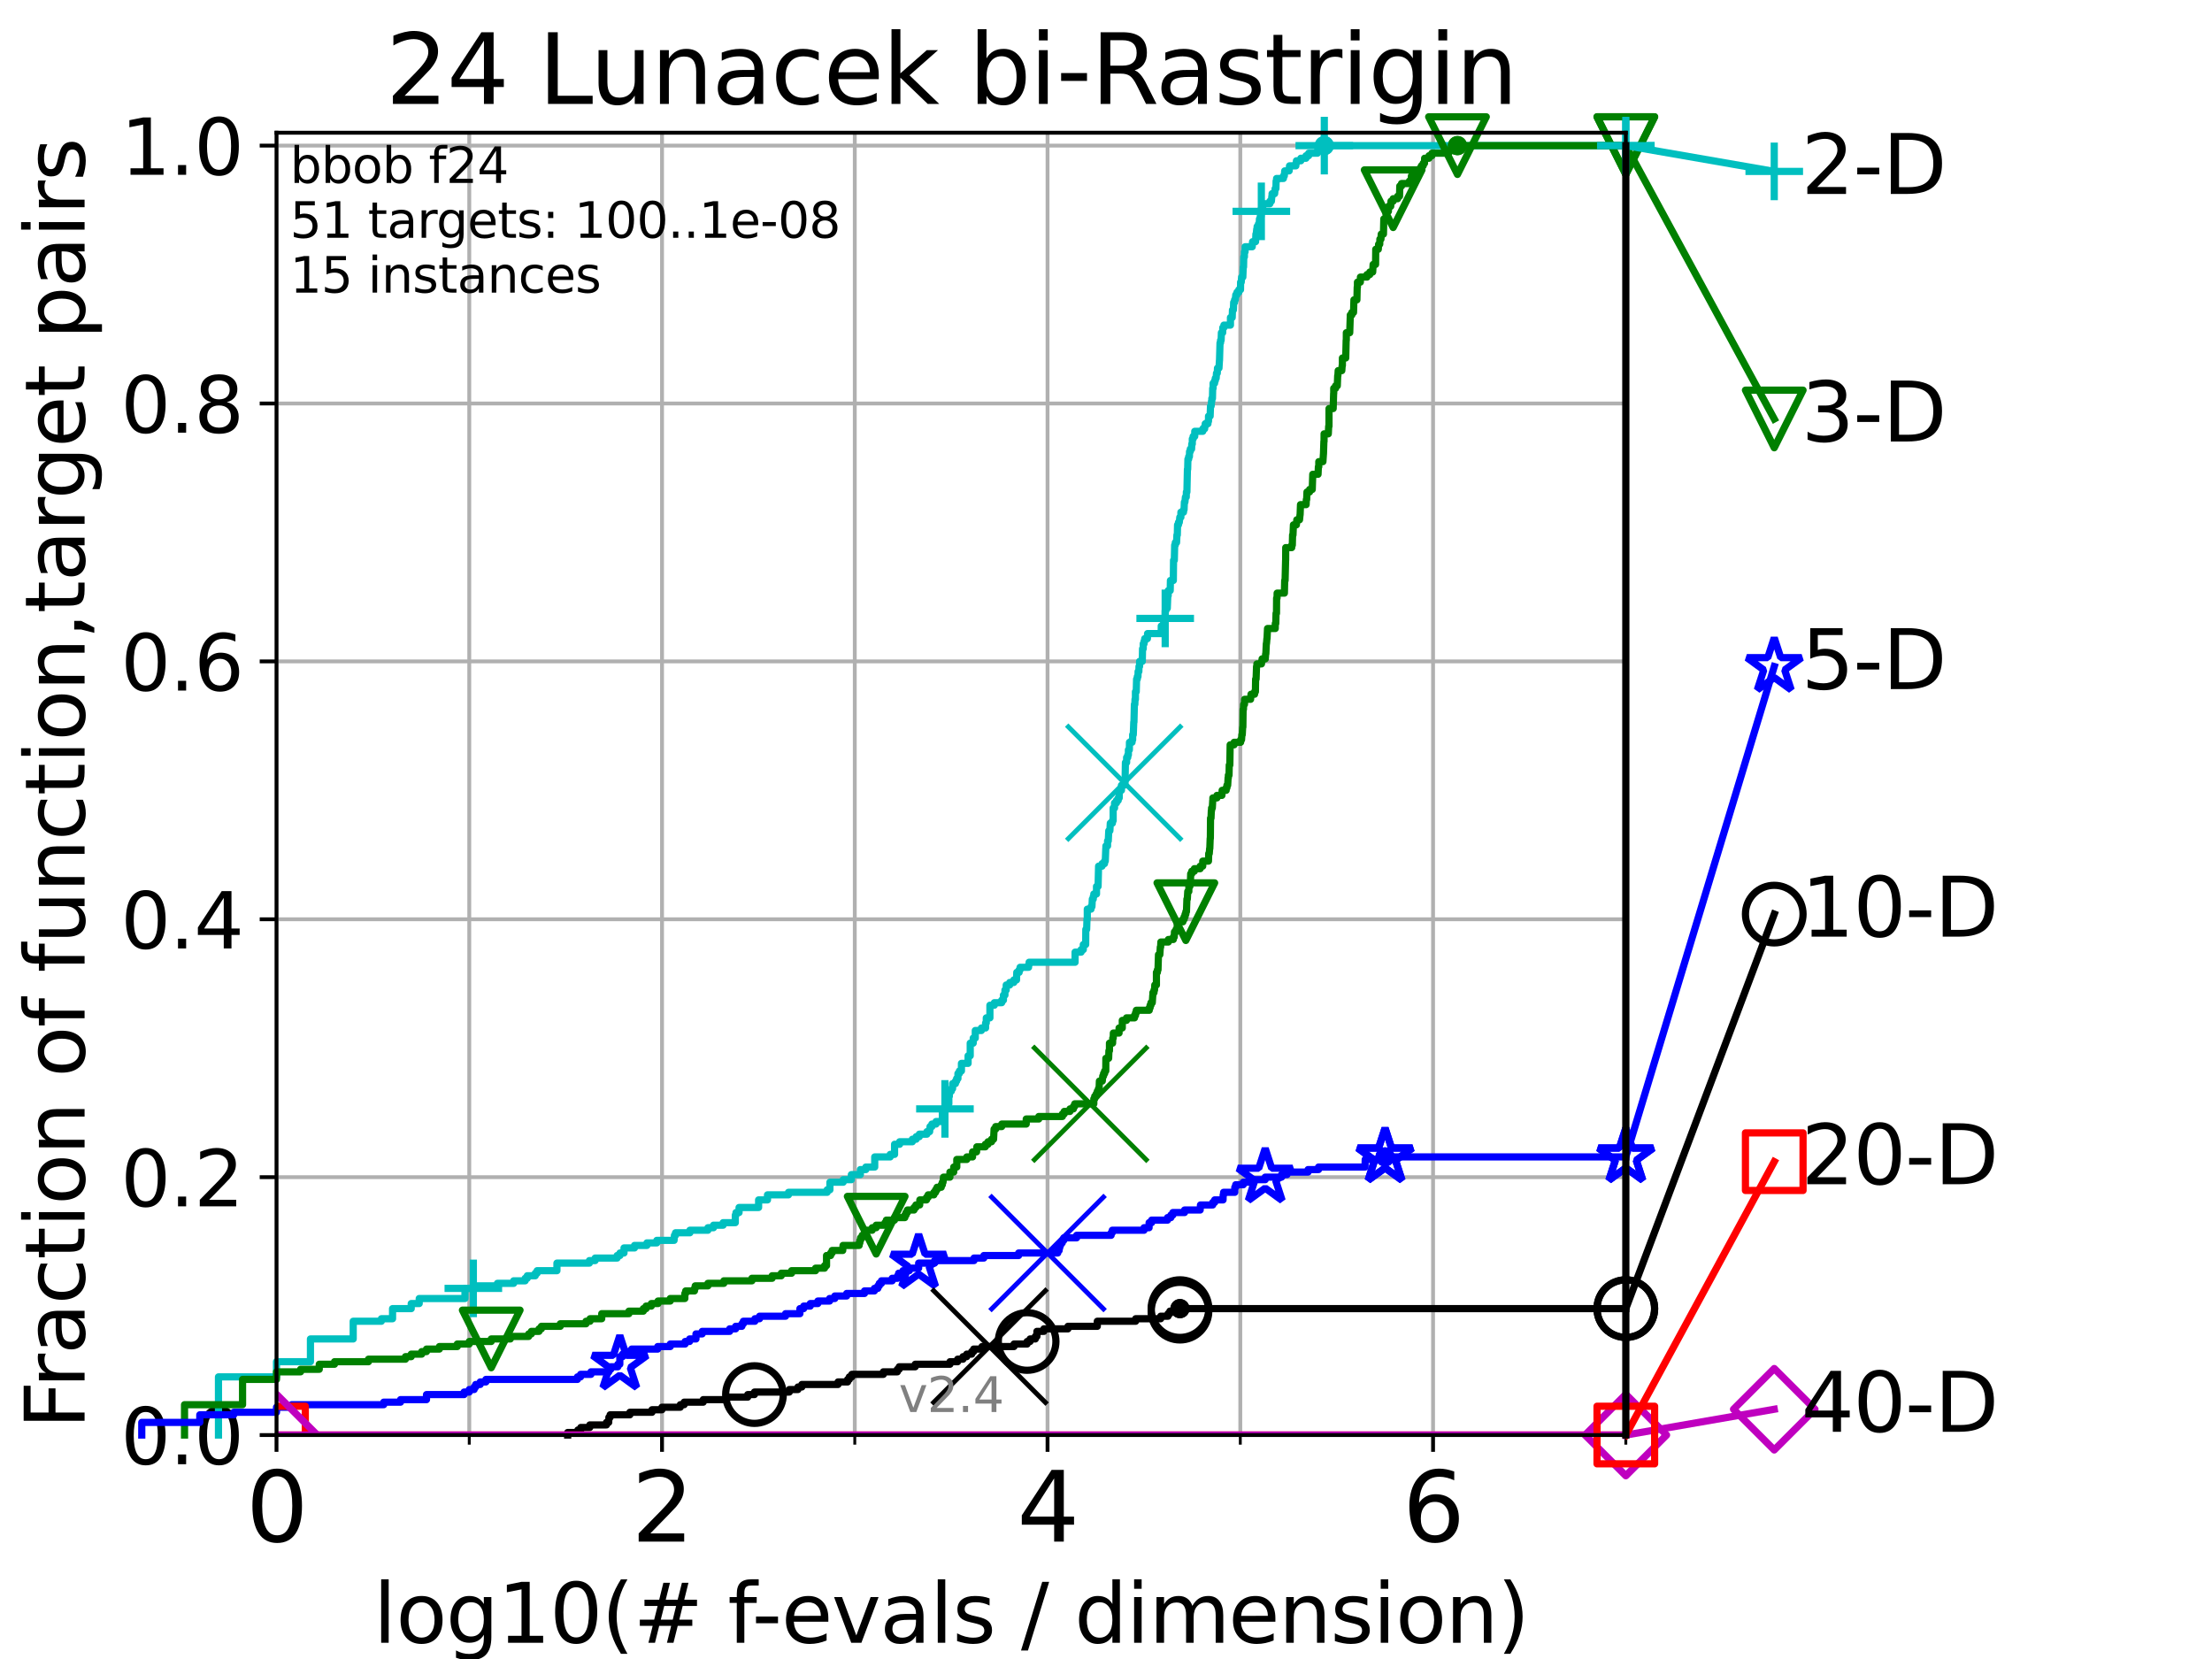<?xml version="1.0" encoding="utf-8" standalone="no"?>
<!DOCTYPE svg PUBLIC "-//W3C//DTD SVG 1.1//EN"
  "http://www.w3.org/Graphics/SVG/1.1/DTD/svg11.dtd">
<svg height="345.6pt" version="1.1" viewBox="0 0 460.8 345.6" width="460.8pt" xmlns="http://www.w3.org/2000/svg" xmlns:xlink="http://www.w3.org/1999/xlink">
 <defs>
  <style type="text/css">*{stroke-linecap:butt;stroke-linejoin:round;}</style>
 </defs>
 <g id="figure_1">
  <g id="patch_1">
   <path d="M 0 345.6 
L 460.8 345.6 
L 460.8 0 
L 0 0 
z
" style="fill:#ffffff;"/>
  </g>
  <g id="axes_1">
   <g id="patch_2">
    <path d="M 57.6 298.944 
L 338.688 298.944 
L 338.688 27.648 
L 57.6 27.648 
z
" style="fill:#ffffff;"/>
   </g>
   <g id="matplotlib.axis_1">
    <g id="xtick_1">
     <g id="line2d_1">
      <path clip-path="url(#p5be19984ae)" d="M 57.6 298.944 
L 57.6 27.648 
" style="fill:none;stroke:#b0b0b0;stroke-linecap:square;stroke-width:0.8;"/>
     </g>
     <g id="line2d_2">
      <defs>
       <path d="M 0 0 
L 0 3.5 
" id="mda147d3662" style="stroke:#000000;stroke-width:0.8;"/>
      </defs>
      <g>
       <use style="stroke:#000000;stroke-width:0.8;" x="57.6" xlink:href="#mda147d3662" y="298.944"/>
      </g>
     </g>
     <g id="text_1">
      <!-- 0 -->
      <g transform="translate(51.237 321.141)scale(0.2 -0.2)">
       <defs>
        <path d="M 2034 4250 
Q 1547 4250 1301 3770 
Q 1056 3291 1056 2328 
Q 1056 1369 1301 889 
Q 1547 409 2034 409 
Q 2525 409 2770 889 
Q 3016 1369 3016 2328 
Q 3016 3291 2770 3770 
Q 2525 4250 2034 4250 
z
M 2034 4750 
Q 2819 4750 3233 4129 
Q 3647 3509 3647 2328 
Q 3647 1150 3233 529 
Q 2819 -91 2034 -91 
Q 1250 -91 836 529 
Q 422 1150 422 2328 
Q 422 3509 836 4129 
Q 1250 4750 2034 4750 
z
" id="DejaVuSans-30" transform="scale(0.016)"/>
       </defs>
       <use xlink:href="#DejaVuSans-30"/>
      </g>
     </g>
    </g>
    <g id="xtick_2">
     <g id="line2d_3">
      <path clip-path="url(#p5be19984ae)" d="M 137.911 298.944 
L 137.911 27.648 
" style="fill:none;stroke:#b0b0b0;stroke-linecap:square;stroke-width:0.8;"/>
     </g>
     <g id="line2d_4">
      <g>
       <use style="stroke:#000000;stroke-width:0.8;" x="137.911" xlink:href="#mda147d3662" y="298.944"/>
      </g>
     </g>
     <g id="text_2">
      <!-- 2 -->
      <g transform="translate(131.548 321.141)scale(0.2 -0.2)">
       <defs>
        <path d="M 1228 531 
L 3431 531 
L 3431 0 
L 469 0 
L 469 531 
Q 828 903 1448 1529 
Q 2069 2156 2228 2338 
Q 2531 2678 2651 2914 
Q 2772 3150 2772 3378 
Q 2772 3750 2511 3984 
Q 2250 4219 1831 4219 
Q 1534 4219 1204 4116 
Q 875 4013 500 3803 
L 500 4441 
Q 881 4594 1212 4672 
Q 1544 4750 1819 4750 
Q 2544 4750 2975 4387 
Q 3406 4025 3406 3419 
Q 3406 3131 3298 2873 
Q 3191 2616 2906 2266 
Q 2828 2175 2409 1742 
Q 1991 1309 1228 531 
z
" id="DejaVuSans-32" transform="scale(0.016)"/>
       </defs>
       <use xlink:href="#DejaVuSans-32"/>
      </g>
     </g>
    </g>
    <g id="xtick_3">
     <g id="line2d_5">
      <path clip-path="url(#p5be19984ae)" d="M 218.222 298.944 
L 218.222 27.648 
" style="fill:none;stroke:#b0b0b0;stroke-linecap:square;stroke-width:0.8;"/>
     </g>
     <g id="line2d_6">
      <g>
       <use style="stroke:#000000;stroke-width:0.8;" x="218.222" xlink:href="#mda147d3662" y="298.944"/>
      </g>
     </g>
     <g id="text_3">
      <!-- 4 -->
      <g transform="translate(211.859 321.141)scale(0.2 -0.2)">
       <defs>
        <path d="M 2419 4116 
L 825 1625 
L 2419 1625 
L 2419 4116 
z
M 2253 4666 
L 3047 4666 
L 3047 1625 
L 3713 1625 
L 3713 1100 
L 3047 1100 
L 3047 0 
L 2419 0 
L 2419 1100 
L 313 1100 
L 313 1709 
L 2253 4666 
z
" id="DejaVuSans-34" transform="scale(0.016)"/>
       </defs>
       <use xlink:href="#DejaVuSans-34"/>
      </g>
     </g>
    </g>
    <g id="xtick_4">
     <g id="line2d_7">
      <path clip-path="url(#p5be19984ae)" d="M 298.533 298.944 
L 298.533 27.648 
" style="fill:none;stroke:#b0b0b0;stroke-linecap:square;stroke-width:0.8;"/>
     </g>
     <g id="line2d_8">
      <g>
       <use style="stroke:#000000;stroke-width:0.8;" x="298.533" xlink:href="#mda147d3662" y="298.944"/>
      </g>
     </g>
     <g id="text_4">
      <!-- 6 -->
      <g transform="translate(292.17 321.141)scale(0.2 -0.2)">
       <defs>
        <path d="M 2113 2584 
Q 1688 2584 1439 2293 
Q 1191 2003 1191 1497 
Q 1191 994 1439 701 
Q 1688 409 2113 409 
Q 2538 409 2786 701 
Q 3034 994 3034 1497 
Q 3034 2003 2786 2293 
Q 2538 2584 2113 2584 
z
M 3366 4563 
L 3366 3988 
Q 3128 4100 2886 4159 
Q 2644 4219 2406 4219 
Q 1781 4219 1451 3797 
Q 1122 3375 1075 2522 
Q 1259 2794 1537 2939 
Q 1816 3084 2150 3084 
Q 2853 3084 3261 2657 
Q 3669 2231 3669 1497 
Q 3669 778 3244 343 
Q 2819 -91 2113 -91 
Q 1303 -91 875 529 
Q 447 1150 447 2328 
Q 447 3434 972 4092 
Q 1497 4750 2381 4750 
Q 2619 4750 2861 4703 
Q 3103 4656 3366 4563 
z
" id="DejaVuSans-36" transform="scale(0.016)"/>
       </defs>
       <use xlink:href="#DejaVuSans-36"/>
      </g>
     </g>
    </g>
    <g id="xtick_5">
     <g id="line2d_9">
      <path clip-path="url(#p5be19984ae)" d="M 97.755 298.944 
L 97.755 27.648 
" style="fill:none;stroke:#b0b0b0;stroke-linecap:square;stroke-width:0.8;"/>
     </g>
     <g id="line2d_10">
      <defs>
       <path d="M 0 0 
L 0 2 
" id="mad734117f1" style="stroke:#000000;stroke-width:0.6;"/>
      </defs>
      <g>
       <use style="stroke:#000000;stroke-width:0.6;" x="97.755" xlink:href="#mad734117f1" y="298.944"/>
      </g>
     </g>
    </g>
    <g id="xtick_6">
     <g id="line2d_11">
      <path clip-path="url(#p5be19984ae)" d="M 178.066 298.944 
L 178.066 27.648 
" style="fill:none;stroke:#b0b0b0;stroke-linecap:square;stroke-width:0.8;"/>
     </g>
     <g id="line2d_12">
      <g>
       <use style="stroke:#000000;stroke-width:0.6;" x="178.066" xlink:href="#mad734117f1" y="298.944"/>
      </g>
     </g>
    </g>
    <g id="xtick_7">
     <g id="line2d_13">
      <path clip-path="url(#p5be19984ae)" d="M 258.377 298.944 
L 258.377 27.648 
" style="fill:none;stroke:#b0b0b0;stroke-linecap:square;stroke-width:0.8;"/>
     </g>
     <g id="line2d_14">
      <g>
       <use style="stroke:#000000;stroke-width:0.6;" x="258.377" xlink:href="#mad734117f1" y="298.944"/>
      </g>
     </g>
    </g>
    <g id="xtick_8">
     <g id="line2d_15">
      <path clip-path="url(#p5be19984ae)" d="M 338.688 298.944 
L 338.688 27.648 
" style="fill:none;stroke:#b0b0b0;stroke-linecap:square;stroke-width:0.8;"/>
     </g>
     <g id="line2d_16">
      <g>
       <use style="stroke:#000000;stroke-width:0.6;" x="338.688" xlink:href="#mad734117f1" y="298.944"/>
      </g>
     </g>
    </g>
    <g id="text_5">
     <!-- log10(# f-evals / dimension) -->
     <g transform="translate(77.764 342.218)scale(0.17 -0.17)">
      <defs>
       <path d="M 603 4863 
L 1178 4863 
L 1178 0 
L 603 0 
L 603 4863 
z
" id="DejaVuSans-6c" transform="scale(0.016)"/>
       <path d="M 1959 3097 
Q 1497 3097 1228 2736 
Q 959 2375 959 1747 
Q 959 1119 1226 758 
Q 1494 397 1959 397 
Q 2419 397 2687 759 
Q 2956 1122 2956 1747 
Q 2956 2369 2687 2733 
Q 2419 3097 1959 3097 
z
M 1959 3584 
Q 2709 3584 3137 3096 
Q 3566 2609 3566 1747 
Q 3566 888 3137 398 
Q 2709 -91 1959 -91 
Q 1206 -91 779 398 
Q 353 888 353 1747 
Q 353 2609 779 3096 
Q 1206 3584 1959 3584 
z
" id="DejaVuSans-6f" transform="scale(0.016)"/>
       <path d="M 2906 1791 
Q 2906 2416 2648 2759 
Q 2391 3103 1925 3103 
Q 1463 3103 1205 2759 
Q 947 2416 947 1791 
Q 947 1169 1205 825 
Q 1463 481 1925 481 
Q 2391 481 2648 825 
Q 2906 1169 2906 1791 
z
M 3481 434 
Q 3481 -459 3084 -895 
Q 2688 -1331 1869 -1331 
Q 1566 -1331 1297 -1286 
Q 1028 -1241 775 -1147 
L 775 -588 
Q 1028 -725 1275 -790 
Q 1522 -856 1778 -856 
Q 2344 -856 2625 -561 
Q 2906 -266 2906 331 
L 2906 616 
Q 2728 306 2450 153 
Q 2172 0 1784 0 
Q 1141 0 747 490 
Q 353 981 353 1791 
Q 353 2603 747 3093 
Q 1141 3584 1784 3584 
Q 2172 3584 2450 3431 
Q 2728 3278 2906 2969 
L 2906 3500 
L 3481 3500 
L 3481 434 
z
" id="DejaVuSans-67" transform="scale(0.016)"/>
       <path d="M 794 531 
L 1825 531 
L 1825 4091 
L 703 3866 
L 703 4441 
L 1819 4666 
L 2450 4666 
L 2450 531 
L 3481 531 
L 3481 0 
L 794 0 
L 794 531 
z
" id="DejaVuSans-31" transform="scale(0.016)"/>
       <path d="M 1984 4856 
Q 1566 4138 1362 3434 
Q 1159 2731 1159 2009 
Q 1159 1288 1364 580 
Q 1569 -128 1984 -844 
L 1484 -844 
Q 1016 -109 783 600 
Q 550 1309 550 2009 
Q 550 2706 781 3412 
Q 1013 4119 1484 4856 
L 1984 4856 
z
" id="DejaVuSans-28" transform="scale(0.016)"/>
       <path d="M 3272 2816 
L 2363 2816 
L 2100 1772 
L 3016 1772 
L 3272 2816 
z
M 2803 4594 
L 2478 3297 
L 3391 3297 
L 3719 4594 
L 4219 4594 
L 3897 3297 
L 4872 3297 
L 4872 2816 
L 3775 2816 
L 3519 1772 
L 4513 1772 
L 4513 1294 
L 3397 1294 
L 3072 0 
L 2572 0 
L 2894 1294 
L 1978 1294 
L 1656 0 
L 1153 0 
L 1478 1294 
L 494 1294 
L 494 1772 
L 1594 1772 
L 1856 2816 
L 850 2816 
L 850 3297 
L 1978 3297 
L 2297 4594 
L 2803 4594 
z
" id="DejaVuSans-23" transform="scale(0.016)"/>
       <path id="DejaVuSans-20" transform="scale(0.016)"/>
       <path d="M 2375 4863 
L 2375 4384 
L 1825 4384 
Q 1516 4384 1395 4259 
Q 1275 4134 1275 3809 
L 1275 3500 
L 2222 3500 
L 2222 3053 
L 1275 3053 
L 1275 0 
L 697 0 
L 697 3053 
L 147 3053 
L 147 3500 
L 697 3500 
L 697 3744 
Q 697 4328 969 4595 
Q 1241 4863 1831 4863 
L 2375 4863 
z
" id="DejaVuSans-66" transform="scale(0.016)"/>
       <path d="M 313 2009 
L 1997 2009 
L 1997 1497 
L 313 1497 
L 313 2009 
z
" id="DejaVuSans-2d" transform="scale(0.016)"/>
       <path d="M 3597 1894 
L 3597 1613 
L 953 1613 
Q 991 1019 1311 708 
Q 1631 397 2203 397 
Q 2534 397 2845 478 
Q 3156 559 3463 722 
L 3463 178 
Q 3153 47 2828 -22 
Q 2503 -91 2169 -91 
Q 1331 -91 842 396 
Q 353 884 353 1716 
Q 353 2575 817 3079 
Q 1281 3584 2069 3584 
Q 2775 3584 3186 3129 
Q 3597 2675 3597 1894 
z
M 3022 2063 
Q 3016 2534 2758 2815 
Q 2500 3097 2075 3097 
Q 1594 3097 1305 2825 
Q 1016 2553 972 2059 
L 3022 2063 
z
" id="DejaVuSans-65" transform="scale(0.016)"/>
       <path d="M 191 3500 
L 800 3500 
L 1894 563 
L 2988 3500 
L 3597 3500 
L 2284 0 
L 1503 0 
L 191 3500 
z
" id="DejaVuSans-76" transform="scale(0.016)"/>
       <path d="M 2194 1759 
Q 1497 1759 1228 1600 
Q 959 1441 959 1056 
Q 959 750 1161 570 
Q 1363 391 1709 391 
Q 2188 391 2477 730 
Q 2766 1069 2766 1631 
L 2766 1759 
L 2194 1759 
z
M 3341 1997 
L 3341 0 
L 2766 0 
L 2766 531 
Q 2569 213 2275 61 
Q 1981 -91 1556 -91 
Q 1019 -91 701 211 
Q 384 513 384 1019 
Q 384 1609 779 1909 
Q 1175 2209 1959 2209 
L 2766 2209 
L 2766 2266 
Q 2766 2663 2505 2880 
Q 2244 3097 1772 3097 
Q 1472 3097 1187 3025 
Q 903 2953 641 2809 
L 641 3341 
Q 956 3463 1253 3523 
Q 1550 3584 1831 3584 
Q 2591 3584 2966 3190 
Q 3341 2797 3341 1997 
z
" id="DejaVuSans-61" transform="scale(0.016)"/>
       <path d="M 2834 3397 
L 2834 2853 
Q 2591 2978 2328 3040 
Q 2066 3103 1784 3103 
Q 1356 3103 1142 2972 
Q 928 2841 928 2578 
Q 928 2378 1081 2264 
Q 1234 2150 1697 2047 
L 1894 2003 
Q 2506 1872 2764 1633 
Q 3022 1394 3022 966 
Q 3022 478 2636 193 
Q 2250 -91 1575 -91 
Q 1294 -91 989 -36 
Q 684 19 347 128 
L 347 722 
Q 666 556 975 473 
Q 1284 391 1588 391 
Q 1994 391 2212 530 
Q 2431 669 2431 922 
Q 2431 1156 2273 1281 
Q 2116 1406 1581 1522 
L 1381 1569 
Q 847 1681 609 1914 
Q 372 2147 372 2553 
Q 372 3047 722 3315 
Q 1072 3584 1716 3584 
Q 2034 3584 2315 3537 
Q 2597 3491 2834 3397 
z
" id="DejaVuSans-73" transform="scale(0.016)"/>
       <path d="M 1625 4666 
L 2156 4666 
L 531 -594 
L 0 -594 
L 1625 4666 
z
" id="DejaVuSans-2f" transform="scale(0.016)"/>
       <path d="M 2906 2969 
L 2906 4863 
L 3481 4863 
L 3481 0 
L 2906 0 
L 2906 525 
Q 2725 213 2448 61 
Q 2172 -91 1784 -91 
Q 1150 -91 751 415 
Q 353 922 353 1747 
Q 353 2572 751 3078 
Q 1150 3584 1784 3584 
Q 2172 3584 2448 3432 
Q 2725 3281 2906 2969 
z
M 947 1747 
Q 947 1113 1208 752 
Q 1469 391 1925 391 
Q 2381 391 2643 752 
Q 2906 1113 2906 1747 
Q 2906 2381 2643 2742 
Q 2381 3103 1925 3103 
Q 1469 3103 1208 2742 
Q 947 2381 947 1747 
z
" id="DejaVuSans-64" transform="scale(0.016)"/>
       <path d="M 603 3500 
L 1178 3500 
L 1178 0 
L 603 0 
L 603 3500 
z
M 603 4863 
L 1178 4863 
L 1178 4134 
L 603 4134 
L 603 4863 
z
" id="DejaVuSans-69" transform="scale(0.016)"/>
       <path d="M 3328 2828 
Q 3544 3216 3844 3400 
Q 4144 3584 4550 3584 
Q 5097 3584 5394 3201 
Q 5691 2819 5691 2113 
L 5691 0 
L 5113 0 
L 5113 2094 
Q 5113 2597 4934 2840 
Q 4756 3084 4391 3084 
Q 3944 3084 3684 2787 
Q 3425 2491 3425 1978 
L 3425 0 
L 2847 0 
L 2847 2094 
Q 2847 2600 2669 2842 
Q 2491 3084 2119 3084 
Q 1678 3084 1418 2786 
Q 1159 2488 1159 1978 
L 1159 0 
L 581 0 
L 581 3500 
L 1159 3500 
L 1159 2956 
Q 1356 3278 1631 3431 
Q 1906 3584 2284 3584 
Q 2666 3584 2933 3390 
Q 3200 3197 3328 2828 
z
" id="DejaVuSans-6d" transform="scale(0.016)"/>
       <path d="M 3513 2113 
L 3513 0 
L 2938 0 
L 2938 2094 
Q 2938 2591 2744 2837 
Q 2550 3084 2163 3084 
Q 1697 3084 1428 2787 
Q 1159 2491 1159 1978 
L 1159 0 
L 581 0 
L 581 3500 
L 1159 3500 
L 1159 2956 
Q 1366 3272 1645 3428 
Q 1925 3584 2291 3584 
Q 2894 3584 3203 3211 
Q 3513 2838 3513 2113 
z
" id="DejaVuSans-6e" transform="scale(0.016)"/>
       <path d="M 513 4856 
L 1013 4856 
Q 1481 4119 1714 3412 
Q 1947 2706 1947 2009 
Q 1947 1309 1714 600 
Q 1481 -109 1013 -844 
L 513 -844 
Q 928 -128 1133 580 
Q 1338 1288 1338 2009 
Q 1338 2731 1133 3434 
Q 928 4138 513 4856 
z
" id="DejaVuSans-29" transform="scale(0.016)"/>
      </defs>
      <use xlink:href="#DejaVuSans-6c"/>
      <use x="27.783" xlink:href="#DejaVuSans-6f"/>
      <use x="88.965" xlink:href="#DejaVuSans-67"/>
      <use x="152.441" xlink:href="#DejaVuSans-31"/>
      <use x="216.064" xlink:href="#DejaVuSans-30"/>
      <use x="279.688" xlink:href="#DejaVuSans-28"/>
      <use x="318.701" xlink:href="#DejaVuSans-23"/>
      <use x="402.49" xlink:href="#DejaVuSans-20"/>
      <use x="434.277" xlink:href="#DejaVuSans-66"/>
      <use x="463.982" xlink:href="#DejaVuSans-2d"/>
      <use x="500.066" xlink:href="#DejaVuSans-65"/>
      <use x="561.59" xlink:href="#DejaVuSans-76"/>
      <use x="620.77" xlink:href="#DejaVuSans-61"/>
      <use x="682.049" xlink:href="#DejaVuSans-6c"/>
      <use x="709.832" xlink:href="#DejaVuSans-73"/>
      <use x="761.932" xlink:href="#DejaVuSans-20"/>
      <use x="793.719" xlink:href="#DejaVuSans-2f"/>
      <use x="827.41" xlink:href="#DejaVuSans-20"/>
      <use x="859.197" xlink:href="#DejaVuSans-64"/>
      <use x="922.674" xlink:href="#DejaVuSans-69"/>
      <use x="950.457" xlink:href="#DejaVuSans-6d"/>
      <use x="1047.869" xlink:href="#DejaVuSans-65"/>
      <use x="1109.393" xlink:href="#DejaVuSans-6e"/>
      <use x="1172.771" xlink:href="#DejaVuSans-73"/>
      <use x="1224.871" xlink:href="#DejaVuSans-69"/>
      <use x="1252.654" xlink:href="#DejaVuSans-6f"/>
      <use x="1313.836" xlink:href="#DejaVuSans-6e"/>
      <use x="1377.215" xlink:href="#DejaVuSans-29"/>
     </g>
    </g>
   </g>
   <g id="matplotlib.axis_2">
    <g id="ytick_1">
     <g id="line2d_17">
      <path clip-path="url(#p5be19984ae)" d="M 57.6 298.944 
L 338.688 298.944 
" style="fill:none;stroke:#b0b0b0;stroke-linecap:square;stroke-width:0.8;"/>
     </g>
     <g id="line2d_18">
      <defs>
       <path d="M 0 0 
L -3.5 0 
" id="m524726ace5" style="stroke:#000000;stroke-width:0.8;"/>
      </defs>
      <g>
       <use style="stroke:#000000;stroke-width:0.8;" x="57.6" xlink:href="#m524726ace5" y="298.944"/>
      </g>
     </g>
     <g id="text_6">
      <!-- 0.0 -->
      <g transform="translate(25.155 305.023)scale(0.16 -0.16)">
       <defs>
        <path d="M 684 794 
L 1344 794 
L 1344 0 
L 684 0 
L 684 794 
z
" id="DejaVuSans-2e" transform="scale(0.016)"/>
       </defs>
       <use xlink:href="#DejaVuSans-30"/>
       <use x="63.623" xlink:href="#DejaVuSans-2e"/>
       <use x="95.41" xlink:href="#DejaVuSans-30"/>
      </g>
     </g>
    </g>
    <g id="ytick_2">
     <g id="line2d_19">
      <path clip-path="url(#p5be19984ae)" d="M 57.6 245.222 
L 338.688 245.222 
" style="fill:none;stroke:#b0b0b0;stroke-linecap:square;stroke-width:0.8;"/>
     </g>
     <g id="line2d_20">
      <g>
       <use style="stroke:#000000;stroke-width:0.8;" x="57.6" xlink:href="#m524726ace5" y="245.222"/>
      </g>
     </g>
     <g id="text_7">
      <!-- 0.2 -->
      <g transform="translate(25.155 251.301)scale(0.16 -0.16)">
       <use xlink:href="#DejaVuSans-30"/>
       <use x="63.623" xlink:href="#DejaVuSans-2e"/>
       <use x="95.41" xlink:href="#DejaVuSans-32"/>
      </g>
     </g>
    </g>
    <g id="ytick_3">
     <g id="line2d_21">
      <path clip-path="url(#p5be19984ae)" d="M 57.6 191.5 
L 338.688 191.5 
" style="fill:none;stroke:#b0b0b0;stroke-linecap:square;stroke-width:0.8;"/>
     </g>
     <g id="line2d_22">
      <g>
       <use style="stroke:#000000;stroke-width:0.8;" x="57.6" xlink:href="#m524726ace5" y="191.5"/>
      </g>
     </g>
     <g id="text_8">
      <!-- 0.4 -->
      <g transform="translate(25.155 197.579)scale(0.16 -0.16)">
       <use xlink:href="#DejaVuSans-30"/>
       <use x="63.623" xlink:href="#DejaVuSans-2e"/>
       <use x="95.41" xlink:href="#DejaVuSans-34"/>
      </g>
     </g>
    </g>
    <g id="ytick_4">
     <g id="line2d_23">
      <path clip-path="url(#p5be19984ae)" d="M 57.6 137.778 
L 338.688 137.778 
" style="fill:none;stroke:#b0b0b0;stroke-linecap:square;stroke-width:0.8;"/>
     </g>
     <g id="line2d_24">
      <g>
       <use style="stroke:#000000;stroke-width:0.8;" x="57.6" xlink:href="#m524726ace5" y="137.778"/>
      </g>
     </g>
     <g id="text_9">
      <!-- 0.6 -->
      <g transform="translate(25.155 143.857)scale(0.16 -0.16)">
       <use xlink:href="#DejaVuSans-30"/>
       <use x="63.623" xlink:href="#DejaVuSans-2e"/>
       <use x="95.41" xlink:href="#DejaVuSans-36"/>
      </g>
     </g>
    </g>
    <g id="ytick_5">
     <g id="line2d_25">
      <path clip-path="url(#p5be19984ae)" d="M 57.6 84.056 
L 338.688 84.056 
" style="fill:none;stroke:#b0b0b0;stroke-linecap:square;stroke-width:0.8;"/>
     </g>
     <g id="line2d_26">
      <g>
       <use style="stroke:#000000;stroke-width:0.8;" x="57.6" xlink:href="#m524726ace5" y="84.056"/>
      </g>
     </g>
     <g id="text_10">
      <!-- 0.8 -->
      <g transform="translate(25.155 90.135)scale(0.16 -0.16)">
       <defs>
        <path d="M 2034 2216 
Q 1584 2216 1326 1975 
Q 1069 1734 1069 1313 
Q 1069 891 1326 650 
Q 1584 409 2034 409 
Q 2484 409 2743 651 
Q 3003 894 3003 1313 
Q 3003 1734 2745 1975 
Q 2488 2216 2034 2216 
z
M 1403 2484 
Q 997 2584 770 2862 
Q 544 3141 544 3541 
Q 544 4100 942 4425 
Q 1341 4750 2034 4750 
Q 2731 4750 3128 4425 
Q 3525 4100 3525 3541 
Q 3525 3141 3298 2862 
Q 3072 2584 2669 2484 
Q 3125 2378 3379 2068 
Q 3634 1759 3634 1313 
Q 3634 634 3220 271 
Q 2806 -91 2034 -91 
Q 1263 -91 848 271 
Q 434 634 434 1313 
Q 434 1759 690 2068 
Q 947 2378 1403 2484 
z
M 1172 3481 
Q 1172 3119 1398 2916 
Q 1625 2713 2034 2713 
Q 2441 2713 2670 2916 
Q 2900 3119 2900 3481 
Q 2900 3844 2670 4047 
Q 2441 4250 2034 4250 
Q 1625 4250 1398 4047 
Q 1172 3844 1172 3481 
z
" id="DejaVuSans-38" transform="scale(0.016)"/>
       </defs>
       <use xlink:href="#DejaVuSans-30"/>
       <use x="63.623" xlink:href="#DejaVuSans-2e"/>
       <use x="95.41" xlink:href="#DejaVuSans-38"/>
      </g>
     </g>
    </g>
    <g id="ytick_6">
     <g id="line2d_27">
      <path clip-path="url(#p5be19984ae)" d="M 57.6 30.334 
L 338.688 30.334 
" style="fill:none;stroke:#b0b0b0;stroke-linecap:square;stroke-width:0.8;"/>
     </g>
     <g id="line2d_28">
      <g>
       <use style="stroke:#000000;stroke-width:0.8;" x="57.6" xlink:href="#m524726ace5" y="30.334"/>
      </g>
     </g>
     <g id="text_11">
      <!-- 1.0 -->
      <g transform="translate(25.155 36.413)scale(0.16 -0.16)">
       <use xlink:href="#DejaVuSans-31"/>
       <use x="63.623" xlink:href="#DejaVuSans-2e"/>
       <use x="95.41" xlink:href="#DejaVuSans-30"/>
      </g>
     </g>
    </g>
    <g id="text_12">
     <!-- Fraction of function,target pairs -->
     <g transform="translate(17.62 297.681)rotate(-90)scale(0.17 -0.17)">
      <defs>
       <path d="M 628 4666 
L 3309 4666 
L 3309 4134 
L 1259 4134 
L 1259 2759 
L 3109 2759 
L 3109 2228 
L 1259 2228 
L 1259 0 
L 628 0 
L 628 4666 
z
" id="DejaVuSans-46" transform="scale(0.016)"/>
       <path d="M 2631 2963 
Q 2534 3019 2420 3045 
Q 2306 3072 2169 3072 
Q 1681 3072 1420 2755 
Q 1159 2438 1159 1844 
L 1159 0 
L 581 0 
L 581 3500 
L 1159 3500 
L 1159 2956 
Q 1341 3275 1631 3429 
Q 1922 3584 2338 3584 
Q 2397 3584 2469 3576 
Q 2541 3569 2628 3553 
L 2631 2963 
z
" id="DejaVuSans-72" transform="scale(0.016)"/>
       <path d="M 3122 3366 
L 3122 2828 
Q 2878 2963 2633 3030 
Q 2388 3097 2138 3097 
Q 1578 3097 1268 2742 
Q 959 2388 959 1747 
Q 959 1106 1268 751 
Q 1578 397 2138 397 
Q 2388 397 2633 464 
Q 2878 531 3122 666 
L 3122 134 
Q 2881 22 2623 -34 
Q 2366 -91 2075 -91 
Q 1284 -91 818 406 
Q 353 903 353 1747 
Q 353 2603 823 3093 
Q 1294 3584 2113 3584 
Q 2378 3584 2631 3529 
Q 2884 3475 3122 3366 
z
" id="DejaVuSans-63" transform="scale(0.016)"/>
       <path d="M 1172 4494 
L 1172 3500 
L 2356 3500 
L 2356 3053 
L 1172 3053 
L 1172 1153 
Q 1172 725 1289 603 
Q 1406 481 1766 481 
L 2356 481 
L 2356 0 
L 1766 0 
Q 1100 0 847 248 
Q 594 497 594 1153 
L 594 3053 
L 172 3053 
L 172 3500 
L 594 3500 
L 594 4494 
L 1172 4494 
z
" id="DejaVuSans-74" transform="scale(0.016)"/>
       <path d="M 544 1381 
L 544 3500 
L 1119 3500 
L 1119 1403 
Q 1119 906 1312 657 
Q 1506 409 1894 409 
Q 2359 409 2629 706 
Q 2900 1003 2900 1516 
L 2900 3500 
L 3475 3500 
L 3475 0 
L 2900 0 
L 2900 538 
Q 2691 219 2414 64 
Q 2138 -91 1772 -91 
Q 1169 -91 856 284 
Q 544 659 544 1381 
z
M 1991 3584 
L 1991 3584 
z
" id="DejaVuSans-75" transform="scale(0.016)"/>
       <path d="M 750 794 
L 1409 794 
L 1409 256 
L 897 -744 
L 494 -744 
L 750 256 
L 750 794 
z
" id="DejaVuSans-2c" transform="scale(0.016)"/>
       <path d="M 1159 525 
L 1159 -1331 
L 581 -1331 
L 581 3500 
L 1159 3500 
L 1159 2969 
Q 1341 3281 1617 3432 
Q 1894 3584 2278 3584 
Q 2916 3584 3314 3078 
Q 3713 2572 3713 1747 
Q 3713 922 3314 415 
Q 2916 -91 2278 -91 
Q 1894 -91 1617 61 
Q 1341 213 1159 525 
z
M 3116 1747 
Q 3116 2381 2855 2742 
Q 2594 3103 2138 3103 
Q 1681 3103 1420 2742 
Q 1159 2381 1159 1747 
Q 1159 1113 1420 752 
Q 1681 391 2138 391 
Q 2594 391 2855 752 
Q 3116 1113 3116 1747 
z
" id="DejaVuSans-70" transform="scale(0.016)"/>
      </defs>
      <use xlink:href="#DejaVuSans-46"/>
      <use x="50.27" xlink:href="#DejaVuSans-72"/>
      <use x="91.383" xlink:href="#DejaVuSans-61"/>
      <use x="152.662" xlink:href="#DejaVuSans-63"/>
      <use x="207.643" xlink:href="#DejaVuSans-74"/>
      <use x="246.852" xlink:href="#DejaVuSans-69"/>
      <use x="274.635" xlink:href="#DejaVuSans-6f"/>
      <use x="335.816" xlink:href="#DejaVuSans-6e"/>
      <use x="399.195" xlink:href="#DejaVuSans-20"/>
      <use x="430.982" xlink:href="#DejaVuSans-6f"/>
      <use x="492.164" xlink:href="#DejaVuSans-66"/>
      <use x="527.369" xlink:href="#DejaVuSans-20"/>
      <use x="559.156" xlink:href="#DejaVuSans-66"/>
      <use x="594.361" xlink:href="#DejaVuSans-75"/>
      <use x="657.74" xlink:href="#DejaVuSans-6e"/>
      <use x="721.119" xlink:href="#DejaVuSans-63"/>
      <use x="776.1" xlink:href="#DejaVuSans-74"/>
      <use x="815.309" xlink:href="#DejaVuSans-69"/>
      <use x="843.092" xlink:href="#DejaVuSans-6f"/>
      <use x="904.273" xlink:href="#DejaVuSans-6e"/>
      <use x="967.652" xlink:href="#DejaVuSans-2c"/>
      <use x="999.439" xlink:href="#DejaVuSans-74"/>
      <use x="1038.648" xlink:href="#DejaVuSans-61"/>
      <use x="1099.928" xlink:href="#DejaVuSans-72"/>
      <use x="1139.291" xlink:href="#DejaVuSans-67"/>
      <use x="1202.768" xlink:href="#DejaVuSans-65"/>
      <use x="1264.291" xlink:href="#DejaVuSans-74"/>
      <use x="1303.5" xlink:href="#DejaVuSans-20"/>
      <use x="1335.287" xlink:href="#DejaVuSans-70"/>
      <use x="1398.764" xlink:href="#DejaVuSans-61"/>
      <use x="1460.043" xlink:href="#DejaVuSans-69"/>
      <use x="1487.826" xlink:href="#DejaVuSans-72"/>
      <use x="1528.939" xlink:href="#DejaVuSans-73"/>
     </g>
    </g>
   </g>
   <g id="line2d_29">
    <defs>
     <path d="M 0 1.5 
C 0.398 1.5 0.779 1.342 1.061 1.061 
C 1.342 0.779 1.5 0.398 1.5 0 
C 1.5 -0.398 1.342 -0.779 1.061 -1.061 
C 0.779 -1.342 0.398 -1.5 0 -1.5 
C -0.398 -1.5 -0.779 -1.342 -1.061 -1.061 
C -1.342 -0.779 -1.5 -0.398 -1.5 0 
C -1.5 0.398 -1.342 0.779 -1.061 1.061 
C -0.779 1.342 -0.398 1.5 0 1.5 
z
" id="m7c9cc09ca3" style="stroke:#00bfbf;"/>
    </defs>
    <g>
     <use style="fill:#00bfbf;stroke:#00bfbf;" x="275.877" xlink:href="#m7c9cc09ca3" y="30.334"/>
     <use style="fill:#00bfbf;stroke:#00bfbf;" x="275.877" xlink:href="#m7c9cc09ca3" y="30.334"/>
    </g>
   </g>
   <g id="line2d_30">
    <path d="M 45.512 298.944 
L 45.512 286.83 
L 57.6 286.83 
L 57.6 283.67 
L 64.671 283.67 
L 64.671 278.93 
L 73.579 278.93 
L 73.579 275.243 
L 79.447 275.243 
L 79.447 274.716 
L 81.776 274.716 
L 81.776 272.61 
L 85.667 272.61 
L 85.667 271.556 
L 87.33 271.556 
L 87.33 270.503 
L 96.861 270.503 
L 96.861 268.396 
L 98.606 268.396 
L 98.606 267.87 
L 103.623 267.87 
L 103.623 267.343 
L 107.009 267.343 
L 107.009 266.816 
L 109.402 266.816 
L 109.402 266.289 
L 109.843 266.289 
L 109.843 265.763 
L 111.506 265.763 
L 111.506 265.236 
L 111.897 265.236 
L 111.897 264.709 
L 116.02 264.709 
L 116.02 263.129 
L 122.782 263.129 
L 122.782 262.603 
L 123.985 262.603 
L 123.985 262.076 
L 128.561 262.076 
L 128.561 261.549 
L 129.147 261.549 
L 129.147 261.023 
L 129.991 261.023 
L 129.991 259.969 
L 132.182 259.969 
L 132.182 259.443 
L 134.766 259.443 
L 134.766 258.916 
L 136.832 258.916 
L 136.832 258.389 
L 140.424 258.389 
L 140.499 257.336 
L 140.723 257.336 
L 140.723 256.809 
L 143.716 256.809 
L 143.716 256.282 
L 147.47 256.282 
L 147.47 255.756 
L 148.639 255.756 
L 148.639 255.229 
L 150.641 255.229 
L 150.641 254.702 
L 153.178 254.702 
L 153.178 253.122 
L 153.323 253.122 
L 153.323 252.596 
L 153.96 252.596 
L 153.96 251.542 
L 158.031 251.542 
L 158.031 249.962 
L 159.882 249.962 
L 159.882 248.909 
L 164.257 248.909 
L 164.257 248.382 
L 172.313 248.382 
L 172.313 247.855 
L 172.886 247.855 
L 172.886 246.275 
L 175.658 246.275 
L 175.658 245.749 
L 177.354 245.749 
L 177.354 244.695 
L 179.23 244.695 
L 179.23 243.642 
L 180.374 243.642 
L 180.374 243.115 
L 182.221 243.115 
L 182.221 241.009 
L 185.443 241.009 
L 185.443 240.482 
L 186.355 240.482 
L 186.355 238.375 
L 187.412 238.375 
L 187.412 237.848 
L 190.058 237.848 
L 190.058 237.322 
L 190.851 237.322 
L 190.851 236.795 
L 191.509 236.795 
L 191.509 236.268 
L 193.096 236.268 
L 193.096 235.742 
L 193.661 235.742 
L 193.743 234.688 
L 194.129 234.688 
L 194.129 234.162 
L 194.993 234.162 
L 194.993 233.635 
L 196.309 233.635 
L 196.309 231.528 
L 196.846 231.528 
L 196.846 231.001 
L 197.257 231.001 
L 197.278 229.948 
L 197.659 229.948 
L 197.659 228.368 
L 197.772 228.368 
L 197.772 227.315 
L 198.181 227.315 
L 198.181 226.788 
L 198.443 226.788 
L 198.443 225.735 
L 199.04 225.735 
L 199.04 225.208 
L 199.282 225.208 
L 199.282 224.681 
L 199.556 224.681 
L 199.556 223.628 
L 199.859 223.628 
L 199.859 223.101 
L 200.286 223.101 
L 200.286 221.521 
L 201.671 221.521 
L 201.671 219.941 
L 202.115 219.941 
L 202.115 217.308 
L 202.739 217.308 
L 202.739 216.254 
L 203.168 216.254 
L 203.168 214.674 
L 204.443 214.674 
L 204.443 214.148 
L 205.316 214.148 
L 205.316 213.094 
L 205.462 213.094 
L 205.462 212.041 
L 206.217 212.041 
L 206.217 209.407 
L 207.14 209.407 
L 207.14 208.881 
L 208.674 208.881 
L 208.674 208.354 
L 209.032 208.354 
L 209.032 207.301 
L 209.348 207.301 
L 209.348 206.247 
L 209.613 206.247 
L 209.613 205.194 
L 210.34 205.194 
L 210.34 204.667 
L 211.196 204.667 
L 211.196 204.141 
L 211.761 204.141 
L 211.811 202.56 
L 212.308 202.56 
L 212.308 202.034 
L 212.503 202.034 
L 212.503 201.507 
L 214.269 201.507 
L 214.269 200.98 
L 214.382 200.98 
L 214.382 200.454 
L 223.959 200.454 
L 223.959 198.347 
L 225.218 198.347 
L 225.218 197.82 
L 225.67 197.82 
L 225.67 196.767 
L 226.168 196.767 
L 226.194 193.607 
L 226.37 193.607 
L 226.436 191.5 
L 226.501 191.5 
L 226.501 189.393 
L 227.277 189.393 
L 227.277 188.867 
L 227.471 188.867 
L 227.553 187.287 
L 227.745 187.287 
L 227.745 186.76 
L 227.86 186.76 
L 227.86 186.233 
L 228.423 186.233 
L 228.423 184.653 
L 228.75 184.653 
L 228.855 180.44 
L 229.579 180.44 
L 229.579 179.913 
L 230.089 179.913 
L 230.089 179.386 
L 230.251 179.386 
L 230.355 176.753 
L 230.378 176.753 
L 230.378 176.226 
L 230.725 176.226 
L 230.725 175.173 
L 230.874 175.173 
L 230.976 173.066 
L 231.209 173.066 
L 231.294 171.486 
L 231.734 171.486 
L 231.734 170.959 
L 231.891 170.959 
L 231.891 168.326 
L 232.178 168.326 
L 232.178 167.272 
L 232.581 167.272 
L 232.581 166.746 
L 232.942 166.746 
L 232.942 166.219 
L 233.153 166.219 
L 233.153 164.639 
L 233.618 164.639 
L 233.618 163.586 
L 234.18 163.586 
L 234.18 163.059 
L 234.368 163.059 
L 234.445 158.846 
L 234.695 158.846 
L 234.695 157.792 
L 234.931 157.792 
L 234.931 157.265 
L 235.065 157.265 
L 235.065 156.212 
L 235.266 156.212 
L 235.289 154.632 
L 235.829 154.632 
L 235.829 154.105 
L 235.952 154.105 
L 235.952 153.052 
L 236.082 153.052 
L 236.183 150.419 
L 236.224 150.419 
L 236.312 146.732 
L 236.41 146.732 
L 236.443 145.678 
L 236.532 145.678 
L 236.532 144.098 
L 236.7 144.098 
L 236.772 141.465 
L 236.92 141.465 
L 236.92 140.938 
L 237.061 140.938 
L 237.085 139.885 
L 237.247 139.885 
L 237.271 138.831 
L 237.395 138.831 
L 237.395 137.778 
L 237.959 137.778 
L 238.011 135.145 
L 238.156 135.145 
L 238.156 134.091 
L 238.333 134.091 
L 238.333 133.565 
L 238.465 133.565 
L 238.465 133.038 
L 239.028 133.038 
L 239.056 131.985 
L 241.909 131.985 
L 241.909 130.404 
L 242.37 130.404 
L 242.37 129.878 
L 242.54 129.878 
L 242.54 128.824 
L 242.731 128.824 
L 242.731 127.244 
L 242.861 127.244 
L 242.861 126.718 
L 243.169 126.718 
L 243.273 124.084 
L 243.358 124.084 
L 243.358 123.031 
L 243.776 123.031 
L 243.82 120.924 
L 244.426 120.924 
L 244.472 116.711 
L 244.633 116.711 
L 244.705 113.55 
L 244.835 113.55 
L 244.835 113.024 
L 245.099 113.024 
L 245.172 111.444 
L 245.255 111.444 
L 245.307 109.337 
L 245.498 109.337 
L 245.498 108.81 
L 245.671 108.81 
L 245.773 107.757 
L 246 107.757 
L 246 106.704 
L 246.546 106.704 
L 246.546 106.177 
L 246.664 106.177 
L 246.726 104.597 
L 246.841 104.597 
L 246.941 103.543 
L 247.122 103.543 
L 247.143 102.49 
L 247.255 102.49 
L 247.361 97.75 
L 247.413 97.75 
L 247.465 95.643 
L 247.622 95.643 
L 247.622 95.116 
L 247.778 95.116 
L 247.802 94.063 
L 247.959 94.063 
L 247.959 93.536 
L 248.229 93.536 
L 248.269 92.483 
L 248.379 92.483 
L 248.379 91.43 
L 248.551 91.43 
L 248.551 90.903 
L 248.885 90.903 
L 248.885 89.85 
L 250.566 89.85 
L 250.566 89.323 
L 250.952 89.323 
L 250.952 88.796 
L 251.071 88.796 
L 251.071 88.27 
L 251.638 88.27 
L 251.638 87.743 
L 251.753 87.743 
L 251.753 86.69 
L 252.094 86.69 
L 252.17 84.583 
L 252.307 84.583 
L 252.389 83.529 
L 252.444 83.529 
L 252.444 83.003 
L 252.576 83.003 
L 252.624 80.896 
L 252.711 80.896 
L 252.711 79.843 
L 253.018 79.843 
L 253.018 79.316 
L 253.168 79.316 
L 253.168 78.789 
L 253.353 78.789 
L 253.418 77.736 
L 253.582 77.736 
L 253.624 76.682 
L 253.934 76.682 
L 254.03 75.102 
L 254.045 75.102 
L 254.153 71.416 
L 254.26 71.416 
L 254.26 70.889 
L 254.385 70.889 
L 254.436 69.309 
L 254.705 69.309 
L 254.725 68.255 
L 254.96 68.255 
L 254.96 67.729 
L 256.324 67.729 
L 256.324 66.149 
L 256.689 66.149 
L 256.747 64.569 
L 256.932 64.569 
L 256.995 62.989 
L 257.186 62.989 
L 257.186 62.462 
L 257.331 62.462 
L 257.436 61.409 
L 257.687 61.409 
L 257.687 60.882 
L 258.071 60.882 
L 258.071 60.355 
L 258.421 60.355 
L 258.439 58.775 
L 258.575 58.775 
L 258.649 57.722 
L 258.905 57.722 
L 258.99 55.615 
L 259.056 55.615 
L 259.098 53.508 
L 259.232 53.508 
L 259.232 52.455 
L 259.378 52.455 
L 259.378 51.402 
L 260.864 51.402 
L 260.931 50.348 
L 261.564 50.348 
L 261.625 48.768 
L 261.693 48.768 
L 261.802 47.715 
L 261.882 47.715 
L 261.882 47.188 
L 262.154 47.188 
L 262.154 46.661 
L 262.313 46.661 
L 262.369 45.608 
L 262.532 45.608 
L 262.532 45.081 
L 262.692 45.081 
L 262.76 43.501 
L 262.879 43.501 
L 262.879 42.975 
L 263.1 42.975 
L 263.1 42.448 
L 264.532 42.448 
L 264.532 41.921 
L 264.853 41.921 
L 264.95 40.868 
L 264.996 40.868 
L 264.996 40.341 
L 265.532 40.341 
L 265.634 39.288 
L 265.802 39.288 
L 265.836 37.708 
L 265.932 37.708 
L 265.932 37.181 
L 267.36 37.181 
L 267.36 36.654 
L 267.546 36.654 
L 267.628 35.601 
L 268.552 35.601 
L 268.63 34.548 
L 269.95 34.548 
L 269.95 34.021 
L 270.067 34.021 
L 270.067 33.494 
L 270.989 33.494 
L 270.989 32.968 
L 272.062 32.968 
L 272.062 32.441 
L 272.617 32.441 
L 272.617 31.914 
L 274.445 31.914 
L 274.445 31.387 
L 275.844 31.387 
L 275.877 30.334 
L 338.688 30.334 
L 338.688 30.334 
" style="fill:none;stroke:#00bfbf;stroke-linecap:square;stroke-width:1.5;"/>
   </g>
   <g id="line2d_31">
    <defs>
     <path d="M -6 0 
L 6 0 
M 0 6 
L 0 -6 
" id="m84bf4758f0" style="stroke:#00bfbf;stroke-width:1.5;"/>
    </defs>
    <g>
     <use style="fill-opacity:0;stroke:#00bfbf;stroke-width:1.5;" x="98.606" xlink:href="#m84bf4758f0" y="268.396"/>
     <use style="fill-opacity:0;stroke:#00bfbf;stroke-width:1.5;" x="196.846" xlink:href="#m84bf4758f0" y="231.001"/>
     <use style="fill-opacity:0;stroke:#00bfbf;stroke-width:1.5;" x="242.731" xlink:href="#m84bf4758f0" y="128.824"/>
     <use style="fill-opacity:0;stroke:#00bfbf;stroke-width:1.5;" x="262.76" xlink:href="#m84bf4758f0" y="44.028"/>
     <use style="fill-opacity:0;stroke:#00bfbf;stroke-width:1.5;" x="275.877" xlink:href="#m84bf4758f0" y="30.334"/>
     <use style="fill-opacity:0;stroke:#00bfbf;stroke-width:1.5;" x="338.688" xlink:href="#m84bf4758f0" y="30.334"/>
    </g>
   </g>
   <g id="line2d_32">
    <path style="fill:none;stroke:#00bfbf;stroke-linecap:square;stroke-width:1.5;"/>
    <g/>
   </g>
   <g id="line2d_33">
    <path clip-path="url(#p5be19984ae)" d="M 234.201 163.059 
" style="fill:none;stroke:#00bfbf;stroke-linecap:square;stroke-width:1.5;"/>
    <defs>
     <path d="M -12 12 
L 12 -12 
M -12 -12 
L 12 12 
" id="m9aee46d404" style="stroke:#00bfbf;"/>
    </defs>
    <g clip-path="url(#p5be19984ae)">
     <use style="fill:#00bfbf;stroke:#00bfbf;" x="234.201" xlink:href="#m9aee46d404" y="163.059"/>
    </g>
   </g>
   <g id="line2d_34">
    <defs>
     <path d="M 0 1.5 
C 0.398 1.5 0.779 1.342 1.061 1.061 
C 1.342 0.779 1.5 0.398 1.5 0 
C 1.5 -0.398 1.342 -0.779 1.061 -1.061 
C 0.779 -1.342 0.398 -1.5 0 -1.5 
C -0.398 -1.5 -0.779 -1.342 -1.061 -1.061 
C -1.342 -0.779 -1.5 -0.398 -1.5 0 
C -1.5 0.398 -1.342 0.779 -1.061 1.061 
C -0.779 1.342 -0.398 1.5 0 1.5 
z
" id="m1642216173" style="stroke:#008000;"/>
    </defs>
    <g>
     <use style="fill:#008000;stroke:#008000;" x="303.618" xlink:href="#m1642216173" y="30.334"/>
     <use style="fill:#008000;stroke:#008000;" x="303.618" xlink:href="#m1642216173" y="30.334"/>
    </g>
   </g>
   <g id="line2d_35">
    <path d="M 38.441 298.944 
L 38.441 292.624 
L 50.529 292.624 
L 50.529 287.357 
L 57.6 287.357 
L 57.6 285.777 
L 62.617 285.777 
L 62.617 285.25 
L 66.508 285.25 
L 66.508 284.197 
L 69.688 284.197 
L 69.688 283.67 
L 76.759 283.67 
L 76.759 283.143 
L 84.464 283.143 
L 84.464 282.617 
L 85.667 282.617 
L 85.667 282.09 
L 87.85 282.09 
L 87.85 281.563 
L 88.847 281.563 
L 88.847 281.037 
L 91.535 281.037 
L 91.535 280.51 
L 95.26 280.51 
L 95.26 279.983 
L 97.755 279.983 
L 97.755 279.457 
L 102.331 279.457 
L 102.331 278.93 
L 106.312 278.93 
L 106.312 278.403 
L 110.132 278.403 
L 110.132 277.877 
L 110.694 277.877 
L 110.694 277.35 
L 112.281 277.35 
L 112.281 276.823 
L 112.779 276.823 
L 112.779 276.296 
L 116.72 276.296 
L 116.72 275.77 
L 122.076 275.77 
L 122.076 275.243 
L 122.92 275.243 
L 122.92 274.716 
L 125.352 274.716 
L 125.352 273.663 
L 131.013 273.663 
L 131.013 273.136 
L 134.019 273.136 
L 134.019 272.61 
L 134.591 272.61 
L 134.591 272.083 
L 135.682 272.083 
L 135.682 271.556 
L 137.077 271.556 
L 137.077 271.03 
L 139.626 271.03 
L 139.626 270.503 
L 142.664 270.503 
L 142.664 269.45 
L 142.84 269.45 
L 142.84 268.923 
L 144.669 268.923 
L 144.669 268.396 
L 144.826 268.396 
L 144.826 267.87 
L 147.47 267.87 
L 147.47 267.343 
L 150.794 267.343 
L 150.794 266.816 
L 156.638 266.816 
L 156.638 266.289 
L 160.852 266.289 
L 160.852 265.763 
L 162.757 265.763 
L 162.757 265.236 
L 164.899 265.236 
L 164.899 264.709 
L 169.898 264.709 
L 169.898 264.183 
L 171.771 264.183 
L 171.771 263.656 
L 172.183 263.656 
L 172.183 261.549 
L 173.034 261.549 
L 173.034 261.023 
L 173.341 261.023 
L 173.341 260.496 
L 175.557 260.496 
L 175.618 259.443 
L 178.978 259.443 
L 178.978 258.916 
L 179.121 258.916 
L 179.121 258.389 
L 179.268 258.389 
L 179.268 257.862 
L 179.612 257.862 
L 179.612 257.336 
L 180.063 257.336 
L 180.063 256.809 
L 180.321 256.809 
L 180.321 256.282 
L 181.695 256.282 
L 181.695 255.756 
L 182.525 255.756 
L 182.525 255.229 
L 184.357 255.229 
L 184.357 254.702 
L 184.642 254.702 
L 184.642 254.176 
L 186.346 254.176 
L 186.346 253.649 
L 188.49 253.649 
L 188.49 253.122 
L 188.744 253.122 
L 188.744 252.596 
L 189.023 252.596 
L 189.023 252.069 
L 190.402 252.069 
L 190.402 251.542 
L 190.791 251.542 
L 190.791 251.016 
L 191.59 251.016 
L 191.617 249.962 
L 193.009 249.962 
L 193.009 249.436 
L 193.348 249.436 
L 193.348 248.909 
L 194.543 248.909 
L 194.543 248.382 
L 194.901 248.382 
L 194.901 247.855 
L 195.202 247.855 
L 195.202 247.329 
L 196.078 247.329 
L 196.078 246.802 
L 196.31 246.802 
L 196.31 246.275 
L 196.451 246.275 
L 196.542 245.222 
L 197.885 245.222 
L 197.885 244.169 
L 198.68 244.169 
L 198.68 243.115 
L 199.317 243.115 
L 199.317 241.535 
L 201.404 241.535 
L 201.404 241.009 
L 202.605 241.009 
L 202.605 239.955 
L 203.438 239.955 
L 203.493 238.902 
L 205.26 238.902 
L 205.26 238.375 
L 205.819 238.375 
L 205.819 237.848 
L 206.563 237.848 
L 206.563 237.322 
L 206.98 237.322 
L 207.084 235.215 
L 207.418 235.215 
L 207.418 234.688 
L 208.678 234.688 
L 208.678 234.162 
L 213.784 234.162 
L 213.784 233.108 
L 216.397 233.108 
L 216.397 232.582 
L 221.312 232.582 
L 221.312 232.055 
L 221.697 232.055 
L 221.697 231.528 
L 222.897 231.528 
L 222.897 231.001 
L 223.616 231.001 
L 223.616 230.475 
L 223.887 230.475 
L 223.887 229.948 
L 227.861 229.948 
L 227.861 228.895 
L 228.053 228.895 
L 228.053 228.368 
L 228.373 228.368 
L 228.373 227.841 
L 228.593 227.841 
L 228.593 227.315 
L 228.826 227.315 
L 228.826 226.788 
L 228.961 226.788 
L 229.023 225.208 
L 229.626 225.208 
L 229.723 224.155 
L 229.894 224.155 
L 229.894 223.628 
L 230.119 223.628 
L 230.119 223.101 
L 230.352 223.101 
L 230.372 220.468 
L 230.952 220.468 
L 231.008 218.888 
L 231.12 218.888 
L 231.12 217.308 
L 231.773 217.308 
L 231.806 216.254 
L 231.905 216.254 
L 231.93 215.201 
L 233.122 215.201 
L 233.122 214.148 
L 233.792 214.148 
L 233.792 212.567 
L 234.665 212.567 
L 234.665 212.041 
L 236.338 212.041 
L 236.338 211.514 
L 236.551 211.514 
L 236.551 210.987 
L 236.712 210.987 
L 236.712 210.461 
L 239.412 210.461 
L 239.412 209.934 
L 239.588 209.934 
L 239.588 209.407 
L 239.765 209.407 
L 239.765 208.881 
L 240.04 208.881 
L 240.144 207.301 
L 240.172 207.301 
L 240.172 206.774 
L 240.399 206.774 
L 240.399 206.247 
L 240.511 206.247 
L 240.563 205.194 
L 240.904 205.194 
L 240.904 202.56 
L 241.107 202.56 
L 241.107 202.034 
L 241.234 202.034 
L 241.333 198.874 
L 241.615 198.874 
L 241.712 197.294 
L 241.782 197.294 
L 241.828 196.24 
L 243.389 196.24 
L 243.389 195.714 
L 244.423 195.714 
L 244.423 195.187 
L 244.623 195.187 
L 244.659 194.133 
L 244.989 194.133 
L 244.989 193.607 
L 245.195 193.607 
L 245.274 192.027 
L 246.419 192.027 
L 246.419 191.5 
L 246.682 191.5 
L 246.682 190.973 
L 246.873 190.973 
L 246.873 190.447 
L 247.032 190.447 
L 247.032 189.92 
L 247.161 189.92 
L 247.255 187.287 
L 247.343 187.287 
L 247.431 185.706 
L 247.658 185.706 
L 247.658 184.653 
L 247.874 184.653 
L 247.978 183.6 
L 247.991 183.6 
L 248.04 182.02 
L 248.267 182.02 
L 248.267 181.493 
L 248.803 181.493 
L 248.803 180.966 
L 250.023 180.966 
L 250.023 180.44 
L 250.55 180.44 
L 250.55 179.386 
L 251.746 179.386 
L 251.799 177.806 
L 251.912 177.806 
L 251.991 176.753 
L 252.026 176.753 
L 252.103 174.646 
L 252.139 174.646 
L 252.175 170.433 
L 252.276 170.433 
L 252.343 168.853 
L 252.392 168.853 
L 252.392 168.326 
L 252.546 168.326 
L 252.635 166.746 
L 252.66 166.746 
L 252.66 166.219 
L 253.516 166.219 
L 253.516 165.692 
L 254.549 165.692 
L 254.595 164.639 
L 255.434 164.639 
L 255.434 164.112 
L 255.593 164.112 
L 255.593 163.586 
L 255.748 163.586 
L 255.838 162.006 
L 255.891 162.006 
L 255.891 161.479 
L 256.032 161.479 
L 256.074 159.372 
L 256.196 159.372 
L 256.263 155.159 
L 257.09 155.159 
L 257.09 154.632 
L 258.442 154.632 
L 258.442 154.105 
L 258.636 154.105 
L 258.707 153.052 
L 258.783 153.052 
L 258.869 151.472 
L 258.912 151.472 
L 258.961 147.785 
L 259.03 147.785 
L 259.075 146.732 
L 259.249 146.732 
L 259.269 145.678 
L 260.52 145.678 
L 260.605 144.625 
L 261.349 144.625 
L 261.349 144.098 
L 261.525 144.098 
L 261.567 141.465 
L 261.665 141.465 
L 261.762 138.831 
L 261.833 138.831 
L 261.833 138.305 
L 262.788 138.305 
L 262.788 137.778 
L 262.918 137.778 
L 262.918 137.251 
L 263.584 137.251 
L 263.663 136.198 
L 263.7 136.198 
L 263.797 134.091 
L 263.831 134.091 
L 263.92 133.038 
L 263.946 133.038 
L 264.047 130.931 
L 265.658 130.931 
L 265.669 129.878 
L 265.772 129.878 
L 265.823 127.771 
L 265.917 127.771 
L 265.941 124.611 
L 266.029 124.611 
L 266.051 123.558 
L 267.563 123.558 
L 267.623 120.924 
L 267.708 120.924 
L 267.814 116.711 
L 267.826 116.711 
L 267.84 114.077 
L 269.086 114.077 
L 269.086 113.55 
L 269.213 113.55 
L 269.267 111.444 
L 269.352 111.444 
L 269.443 109.337 
L 270.063 109.337 
L 270.149 108.284 
L 270.713 108.284 
L 270.818 107.23 
L 270.835 107.23 
L 270.917 105.124 
L 272.09 105.124 
L 272.131 104.07 
L 272.202 104.07 
L 272.265 102.49 
L 272.81 102.49 
L 272.81 101.963 
L 273.366 101.963 
L 273.471 98.803 
L 274.573 98.803 
L 274.644 97.223 
L 274.728 97.223 
L 274.728 96.17 
L 275.587 96.17 
L 275.694 94.59 
L 275.702 94.59 
L 275.79 91.956 
L 275.822 91.956 
L 275.831 90.376 
L 276.711 90.376 
L 276.789 88.796 
L 276.852 88.796 
L 276.861 85.109 
L 277.725 85.109 
L 277.819 81.949 
L 277.839 81.949 
L 277.839 80.896 
L 278.226 80.896 
L 278.226 80.369 
L 278.584 80.369 
L 278.666 78.263 
L 278.706 78.263 
L 278.766 77.209 
L 279.523 77.209 
L 279.596 76.156 
L 279.64 76.156 
L 279.648 74.576 
L 280.341 74.576 
L 280.43 70.889 
L 280.46 70.889 
L 280.467 69.309 
L 281.172 69.309 
L 281.276 66.149 
L 281.285 66.149 
L 281.285 65.622 
L 281.607 65.622 
L 281.607 65.095 
L 281.964 65.095 
L 282.048 62.462 
L 282.669 62.462 
L 282.73 59.829 
L 282.78 59.829 
L 282.782 58.775 
L 283.385 58.775 
L 283.401 57.722 
L 284.767 57.722 
L 284.767 57.195 
L 285.357 57.195 
L 285.357 56.668 
L 285.957 56.668 
L 286.046 55.088 
L 286.558 55.088 
L 286.593 51.928 
L 287.126 51.928 
L 287.189 50.875 
L 287.424 50.875 
L 287.452 49.821 
L 287.676 49.821 
L 287.737 48.768 
L 288.198 48.768 
L 288.273 45.608 
L 288.714 45.608 
L 288.789 44.028 
L 289.234 44.028 
L 289.255 42.975 
L 289.714 42.975 
L 289.771 41.921 
L 290.219 41.921 
L 290.219 41.395 
L 291.161 41.395 
L 291.161 40.868 
L 291.55 40.868 
L 291.599 38.761 
L 291.964 38.761 
L 291.964 38.234 
L 293.61 38.234 
L 293.61 37.708 
L 294.018 37.708 
L 294.021 36.654 
L 295.463 36.654 
L 295.463 36.128 
L 295.607 36.128 
L 295.607 35.601 
L 295.782 35.601 
L 295.782 35.074 
L 296.094 35.074 
L 296.094 34.548 
L 296.473 34.548 
L 296.473 34.021 
L 296.747 34.021 
L 296.774 32.968 
L 297.687 32.968 
L 297.687 32.441 
L 298.295 32.441 
L 298.295 31.914 
L 301.79 31.914 
L 301.79 31.387 
L 303.586 31.387 
L 303.618 30.334 
L 338.688 30.334 
L 338.688 30.334 
" style="fill:none;stroke:#008000;stroke-linecap:square;stroke-width:1.5;"/>
   </g>
   <g id="line2d_36">
    <defs>
     <path d="M -0 6 
L 6 -6 
L -6 -6 
z
" id="mea7bbdd8f1" style="stroke:#008000;stroke-linejoin:miter;stroke-width:1.5;"/>
    </defs>
    <g>
     <use style="fill-opacity:0;stroke:#008000;stroke-linejoin:miter;stroke-width:1.5;" x="102.331" xlink:href="#mea7bbdd8f1" y="278.93"/>
     <use style="fill-opacity:0;stroke:#008000;stroke-linejoin:miter;stroke-width:1.5;" x="182.525" xlink:href="#mea7bbdd8f1" y="255.229"/>
     <use style="fill-opacity:0;stroke:#008000;stroke-linejoin:miter;stroke-width:1.5;" x="247.032" xlink:href="#mea7bbdd8f1" y="189.92"/>
     <use style="fill-opacity:0;stroke:#008000;stroke-linejoin:miter;stroke-width:1.5;" x="290.219" xlink:href="#mea7bbdd8f1" y="41.395"/>
     <use style="fill-opacity:0;stroke:#008000;stroke-linejoin:miter;stroke-width:1.5;" x="303.618" xlink:href="#mea7bbdd8f1" y="30.334"/>
     <use style="fill-opacity:0;stroke:#008000;stroke-linejoin:miter;stroke-width:1.5;" x="338.688" xlink:href="#mea7bbdd8f1" y="30.334"/>
    </g>
   </g>
   <g id="line2d_37">
    <path style="fill:none;stroke:#008000;stroke-linecap:square;stroke-width:1.5;"/>
    <g/>
   </g>
   <g id="line2d_38">
    <path clip-path="url(#p5be19984ae)" d="M 227.13 229.948 
" style="fill:none;stroke:#008000;stroke-linecap:square;stroke-width:1.5;"/>
    <defs>
     <path d="M -12 12 
L 12 -12 
M -12 -12 
L 12 12 
" id="m444b11fa1e" style="stroke:#008000;"/>
    </defs>
    <g clip-path="url(#p5be19984ae)">
     <use style="fill:#008000;stroke:#008000;" x="227.13" xlink:href="#m444b11fa1e" y="229.948"/>
    </g>
   </g>
   <g id="line2d_39">
    <defs>
     <path d="M 0 1.5 
C 0.398 1.5 0.779 1.342 1.061 1.061 
C 1.342 0.779 1.5 0.398 1.5 0 
C 1.5 -0.398 1.342 -0.779 1.061 -1.061 
C 0.779 -1.342 0.398 -1.5 0 -1.5 
C -0.398 -1.5 -0.779 -1.342 -1.061 -1.061 
C -1.342 -0.779 -1.5 -0.398 -1.5 0 
C -1.5 0.398 -1.342 0.779 -1.061 1.061 
C -0.779 1.342 -0.398 1.5 0 1.5 
z
" id="mcc1fbade63" style="stroke:#0000ff;"/>
    </defs>
    <g>
     <use style="fill:#0000ff;stroke:#0000ff;" x="288.534" xlink:href="#mcc1fbade63" y="241.009"/>
     <use style="fill:#0000ff;stroke:#0000ff;" x="288.534" xlink:href="#mcc1fbade63" y="241.009"/>
    </g>
   </g>
   <g id="line2d_40">
    <path d="M 29.533 298.944 
L 29.533 296.311 
L 41.621 296.311 
L 41.621 294.731 
L 48.692 294.731 
L 48.692 294.204 
L 57.6 294.204 
L 57.6 293.15 
L 60.78 293.15 
L 60.78 292.624 
L 79.939 292.624 
L 79.939 292.097 
L 83.438 292.097 
L 83.438 291.57 
L 88.847 291.57 
L 88.847 290.517 
L 96.676 290.517 
L 96.676 289.99 
L 97.755 289.99 
L 97.755 289.464 
L 98.772 289.464 
L 98.772 288.937 
L 99.098 288.937 
L 99.098 288.41 
L 100.04 288.41 
L 100.04 287.884 
L 101.223 287.884 
L 101.223 287.357 
L 120.287 287.357 
L 120.287 286.83 
L 120.945 286.83 
L 120.945 286.304 
L 123.111 286.304 
L 123.111 285.777 
L 126.839 285.777 
L 126.839 285.25 
L 127.229 285.25 
L 127.229 284.723 
L 128.709 284.723 
L 128.709 284.197 
L 129.118 284.197 
L 129.118 282.617 
L 129.686 282.617 
L 129.686 282.09 
L 130.559 282.09 
L 130.559 281.563 
L 131.591 281.563 
L 131.591 281.037 
L 137.016 281.037 
L 137.016 280.51 
L 139.636 280.51 
L 139.636 279.983 
L 142.726 279.983 
L 142.726 279.457 
L 143.654 279.457 
L 143.654 278.93 
L 144.982 278.93 
L 144.982 277.877 
L 146.281 277.877 
L 146.281 277.35 
L 152.006 277.35 
L 152.006 276.823 
L 153.251 276.823 
L 153.251 276.296 
L 154.547 276.296 
L 154.547 275.77 
L 154.854 275.77 
L 154.854 275.243 
L 157.255 275.243 
L 157.255 274.716 
L 158.228 274.716 
L 158.228 274.19 
L 163.646 274.19 
L 163.646 273.663 
L 166.635 273.663 
L 166.635 272.61 
L 167.423 272.61 
L 167.423 272.083 
L 168.794 272.083 
L 168.794 271.556 
L 170.37 271.556 
L 170.37 271.03 
L 172.825 271.03 
L 172.825 270.503 
L 173.911 270.503 
L 173.911 269.976 
L 176.379 269.976 
L 176.379 269.45 
L 180.092 269.45 
L 180.092 268.923 
L 182.152 268.923 
L 182.152 268.396 
L 182.868 268.396 
L 182.868 267.87 
L 183.173 267.87 
L 183.173 267.343 
L 183.622 267.343 
L 183.622 266.816 
L 185.861 266.816 
L 185.861 266.289 
L 186.984 266.289 
L 186.984 265.763 
L 187.201 265.763 
L 187.201 265.236 
L 188.097 265.236 
L 188.097 264.709 
L 189.433 264.709 
L 189.433 264.183 
L 191.37 264.183 
L 191.37 263.129 
L 194.692 263.129 
L 194.692 262.603 
L 202.907 262.603 
L 202.907 262.076 
L 204.952 262.076 
L 204.952 261.549 
L 212.199 261.549 
L 212.199 261.023 
L 220.346 261.023 
L 220.346 260.496 
L 220.64 260.496 
L 220.64 259.969 
L 220.755 259.969 
L 220.755 259.443 
L 220.942 259.443 
L 220.942 258.916 
L 221.283 258.916 
L 221.283 258.389 
L 221.61 258.389 
L 221.61 257.862 
L 224.282 257.862 
L 224.282 257.336 
L 231.469 257.336 
L 231.469 256.809 
L 231.706 256.809 
L 231.706 256.282 
L 238.324 256.282 
L 238.324 255.756 
L 239.376 255.756 
L 239.376 254.702 
L 239.905 254.702 
L 239.905 254.176 
L 243.215 254.176 
L 243.215 253.649 
L 243.915 253.649 
L 243.915 253.122 
L 244.324 253.122 
L 244.324 252.596 
L 246.762 252.596 
L 246.762 252.069 
L 250.018 252.069 
L 250.081 251.016 
L 252.629 251.016 
L 252.629 250.489 
L 253.04 250.489 
L 253.04 249.962 
L 254.783 249.962 
L 254.807 248.909 
L 254.899 248.909 
L 254.899 248.382 
L 257.23 248.382 
L 257.23 247.329 
L 257.422 247.329 
L 257.422 246.802 
L 259 246.802 
L 259 246.275 
L 260.302 246.275 
L 260.302 245.749 
L 263.568 245.749 
L 263.568 245.222 
L 266.966 245.222 
L 266.966 244.695 
L 268.104 244.695 
L 268.104 244.169 
L 272.494 244.169 
L 272.494 243.642 
L 274.68 243.642 
L 274.68 243.115 
L 284.359 243.115 
L 284.399 241.535 
L 288.534 241.535 
L 288.534 241.009 
L 338.688 241.009 
L 338.688 241.009 
" style="fill:none;stroke:#0000ff;stroke-linecap:square;stroke-width:1.5;"/>
   </g>
   <g id="line2d_41">
    <defs>
     <path d="M 0 -6 
L -1.347 -1.854 
L -5.706 -1.854 
L -2.18 0.708 
L -3.527 4.854 
L -0 2.292 
L 3.527 4.854 
L 2.18 0.708 
L 5.706 -1.854 
L 1.347 -1.854 
z
" id="m75f90a6c03" style="stroke:#0000ff;stroke-linejoin:bevel;stroke-width:1.5;"/>
    </defs>
    <g>
     <use style="fill-opacity:0;stroke:#0000ff;stroke-linejoin:bevel;stroke-width:1.5;" x="129.118" xlink:href="#m75f90a6c03" y="284.197"/>
     <use style="fill-opacity:0;stroke:#0000ff;stroke-linejoin:bevel;stroke-width:1.5;" x="191.37" xlink:href="#m75f90a6c03" y="263.129"/>
     <use style="fill-opacity:0;stroke:#0000ff;stroke-linejoin:bevel;stroke-width:1.5;" x="263.568" xlink:href="#m75f90a6c03" y="245.222"/>
     <use style="fill-opacity:0;stroke:#0000ff;stroke-linejoin:bevel;stroke-width:1.5;" x="288.534" xlink:href="#m75f90a6c03" y="241.009"/>
     <use style="fill-opacity:0;stroke:#0000ff;stroke-linejoin:bevel;stroke-width:1.5;" x="288.534" xlink:href="#m75f90a6c03" y="241.009"/>
     <use style="fill-opacity:0;stroke:#0000ff;stroke-linejoin:bevel;stroke-width:1.5;" x="338.688" xlink:href="#m75f90a6c03" y="241.009"/>
    </g>
   </g>
   <g id="line2d_42">
    <path style="fill:none;stroke:#0000ff;stroke-linecap:square;stroke-width:1.5;"/>
    <g/>
   </g>
   <g id="line2d_43">
    <path clip-path="url(#p5be19984ae)" d="M 218.222 261.023 
" style="fill:none;stroke:#0000ff;stroke-linecap:square;stroke-width:1.5;"/>
    <defs>
     <path d="M -12 12 
L 12 -12 
M -12 -12 
L 12 12 
" id="m8722e445c1" style="stroke:#0000ff;"/>
    </defs>
    <g clip-path="url(#p5be19984ae)">
     <use style="fill:#0000ff;stroke:#0000ff;" x="218.222" xlink:href="#m8722e445c1" y="261.023"/>
    </g>
   </g>
   <g id="line2d_44">
    <defs>
     <path d="M 0 1.5 
C 0.398 1.5 0.779 1.342 1.061 1.061 
C 1.342 0.779 1.5 0.398 1.5 0 
C 1.5 -0.398 1.342 -0.779 1.061 -1.061 
C 0.779 -1.342 0.398 -1.5 0 -1.5 
C -0.398 -1.5 -0.779 -1.342 -1.061 -1.061 
C -1.342 -0.779 -1.5 -0.398 -1.5 0 
C -1.5 0.398 -1.342 0.779 -1.061 1.061 
C -0.779 1.342 -0.398 1.5 0 1.5 
z
" id="mf63c800922" style="stroke:#000000;"/>
    </defs>
    <g>
     <use style="stroke:#000000;" x="245.809" xlink:href="#mf63c800922" y="272.61"/>
     <use style="stroke:#000000;" x="245.809" xlink:href="#mf63c800922" y="272.61"/>
    </g>
   </g>
   <g id="line2d_45">
    <path d="M 118.257 298.944 
L 118.257 298.417 
L 120.382 298.417 
L 120.382 297.891 
L 120.991 297.891 
L 120.991 297.364 
L 122.865 297.364 
L 122.865 296.837 
L 126.338 296.837 
L 126.338 296.311 
L 126.806 296.311 
L 126.806 295.784 
L 126.839 295.784 
L 126.839 295.257 
L 127.1 295.257 
L 127.1 294.731 
L 131.211 294.731 
L 131.211 294.204 
L 135.82 294.204 
L 135.82 293.677 
L 137.893 293.677 
L 137.893 293.15 
L 141.718 293.15 
L 141.718 292.624 
L 142.526 292.624 
L 142.526 292.097 
L 146.495 292.097 
L 146.495 291.57 
L 151.405 291.57 
L 151.405 291.044 
L 155.767 291.044 
L 155.767 290.517 
L 157.168 290.517 
L 157.168 289.99 
L 164.433 289.99 
L 164.433 289.464 
L 166.228 289.464 
L 166.228 288.937 
L 167.04 288.937 
L 167.04 288.41 
L 174.58 288.41 
L 174.58 287.884 
L 176.574 287.884 
L 176.574 287.357 
L 176.933 287.357 
L 176.933 286.83 
L 177.445 286.83 
L 177.445 286.304 
L 184.017 286.304 
L 184.017 285.777 
L 186.931 285.777 
L 186.931 285.25 
L 187.323 285.25 
L 187.323 284.723 
L 190.662 284.723 
L 190.662 284.197 
L 197.898 284.197 
L 197.898 283.67 
L 199.497 283.67 
L 199.497 283.143 
L 200.61 283.143 
L 200.61 282.617 
L 201.381 282.617 
L 201.381 282.09 
L 202.423 282.09 
L 202.423 281.563 
L 202.831 281.563 
L 202.831 281.037 
L 204.571 281.037 
L 204.571 280.51 
L 211.238 280.51 
L 211.238 279.983 
L 213.969 279.983 
L 213.969 279.457 
L 214.586 279.457 
L 214.586 278.93 
L 215.678 278.93 
L 215.678 278.403 
L 216.007 278.403 
L 216.007 277.35 
L 217.458 277.35 
L 217.458 276.823 
L 222.475 276.823 
L 222.475 276.296 
L 228.586 276.296 
L 228.586 275.243 
L 236.573 275.243 
L 236.573 274.716 
L 241.796 274.716 
L 241.796 274.19 
L 243.325 274.19 
L 243.325 273.663 
L 243.707 273.663 
L 243.707 273.136 
L 245.809 273.136 
L 245.809 272.61 
L 338.688 272.61 
" style="fill:none;stroke:#000000;stroke-linecap:square;stroke-width:1.5;"/>
   </g>
   <g id="line2d_46">
    <defs>
     <path d="M 0 6 
C 1.591 6 3.117 5.368 4.243 4.243 
C 5.368 3.117 6 1.591 6 0 
C 6 -1.591 5.368 -3.117 4.243 -4.243 
C 3.117 -5.368 1.591 -6 0 -6 
C -1.591 -6 -3.117 -5.368 -4.243 -4.243 
C -5.368 -3.117 -6 -1.591 -6 0 
C -6 1.591 -5.368 3.117 -4.243 4.243 
C -3.117 5.368 -1.591 6 0 6 
z
" id="mccd8adce3a" style="stroke:#000000;stroke-width:1.5;"/>
    </defs>
    <g>
     <use style="fill-opacity:0;stroke:#000000;stroke-width:1.5;" x="157.168" xlink:href="#mccd8adce3a" y="290.517"/>
     <use style="fill-opacity:0;stroke:#000000;stroke-width:1.5;" x="213.969" xlink:href="#mccd8adce3a" y="279.457"/>
     <use style="fill-opacity:0;stroke:#000000;stroke-width:1.5;" x="245.809" xlink:href="#mccd8adce3a" y="273.136"/>
     <use style="fill-opacity:0;stroke:#000000;stroke-width:1.5;" x="245.809" xlink:href="#mccd8adce3a" y="272.61"/>
     <use style="fill-opacity:0;stroke:#000000;stroke-width:1.5;" x="338.688" xlink:href="#mccd8adce3a" y="272.61"/>
    </g>
   </g>
   <g id="line2d_47">
    <path style="fill:none;stroke:#000000;stroke-linecap:square;stroke-width:1.5;"/>
    <g/>
   </g>
   <g id="line2d_48">
    <path clip-path="url(#p5be19984ae)" d="M 206.134 280.51 
" style="fill:none;stroke:#000000;stroke-linecap:square;stroke-width:1.5;"/>
    <defs>
     <path d="M -12 12 
L 12 -12 
M -12 -12 
L 12 12 
" id="mc811e81119" style="stroke:#000000;"/>
    </defs>
    <g clip-path="url(#p5be19984ae)">
     <use style="stroke:#000000;" x="206.134" xlink:href="#mc811e81119" y="280.51"/>
    </g>
   </g>
   <g id="line2d_49">
    <path clip-path="url(#p5be19984ae)" d="M 57.6 298.944 
L 57.6 298.944 
L 57.6 298.944 
L 57.6 298.944 
L 338.688 298.944 
" style="fill:none;stroke:#ff0000;stroke-linecap:square;stroke-width:1.5;"/>
   </g>
   <g id="line2d_50">
    <defs>
     <path d="M -6 6 
L 6 6 
L 6 -6 
L -6 -6 
z
" id="m09c698cf62" style="stroke:#ff0000;stroke-linejoin:miter;stroke-width:1.5;"/>
    </defs>
    <g clip-path="url(#p5be19984ae)">
     <use style="fill-opacity:0;stroke:#ff0000;stroke-linejoin:miter;stroke-width:1.5;" x="57.6" xlink:href="#m09c698cf62" y="298.944"/>
    </g>
   </g>
   <g id="line2d_51">
    <path clip-path="url(#p5be19984ae)" style="fill:none;stroke:#ff0000;stroke-linecap:square;stroke-width:1.5;"/>
    <g clip-path="url(#p5be19984ae)">
     <use style="fill-opacity:0;stroke:#ff0000;stroke-linejoin:miter;stroke-width:1.5;" x="-1" xlink:href="#m09c698cf62" y="567.554"/>
     <use style="fill-opacity:0;stroke:#ff0000;stroke-linejoin:miter;stroke-width:1.5;" x="338.688" xlink:href="#m09c698cf62" y="567.554"/>
    </g>
   </g>
   <g id="line2d_52">
    <path clip-path="url(#p5be19984ae)" d="M 57.6 298.944 
L 57.6 298.944 
L 57.6 298.944 
L 57.6 298.944 
L 338.688 298.944 
" style="fill:none;stroke:#bf00bf;stroke-linecap:square;stroke-width:1.5;"/>
   </g>
   <g id="line2d_53">
    <defs>
     <path d="M 0 8.485 
L 8.485 0 
L 0 -8.485 
L -8.485 0 
z
" id="m8750c48a43" style="stroke:#bf00bf;stroke-linejoin:miter;stroke-width:1.5;"/>
    </defs>
    <g clip-path="url(#p5be19984ae)">
     <use style="fill-opacity:0;stroke:#bf00bf;stroke-linejoin:miter;stroke-width:1.5;" x="57.6" xlink:href="#m8750c48a43" y="298.944"/>
    </g>
   </g>
   <g id="line2d_54">
    <path clip-path="url(#p5be19984ae)" style="fill:none;stroke:#bf00bf;stroke-linecap:square;stroke-width:1.5;"/>
    <g clip-path="url(#p5be19984ae)">
     <use style="fill-opacity:0;stroke:#bf00bf;stroke-linejoin:miter;stroke-width:1.5;" x="-1" xlink:href="#m8750c48a43" y="567.554"/>
     <use style="fill-opacity:0;stroke:#bf00bf;stroke-linejoin:miter;stroke-width:1.5;" x="338.688" xlink:href="#m8750c48a43" y="567.554"/>
    </g>
   </g>
   <g id="line2d_55">
    <path d="M 338.688 298.944 
L 369.608 293.572 
" style="fill:none;stroke:#bf00bf;stroke-linecap:square;stroke-width:1.5;"/>
    <g>
     <use style="fill-opacity:0;stroke:#bf00bf;stroke-linejoin:miter;stroke-width:1.5;" x="338.688" xlink:href="#m8750c48a43" y="298.944"/>
     <use style="fill-opacity:0;stroke:#bf00bf;stroke-linejoin:miter;stroke-width:1.5;" x="369.608" xlink:href="#m8750c48a43" y="293.572"/>
    </g>
   </g>
   <g id="line2d_56">
    <path d="M 338.688 298.944 
L 369.608 241.999 
" style="fill:none;stroke:#ff0000;stroke-linecap:square;stroke-width:1.5;"/>
    <g>
     <use style="fill-opacity:0;stroke:#ff0000;stroke-linejoin:miter;stroke-width:1.5;" x="338.688" xlink:href="#m09c698cf62" y="298.944"/>
     <use style="fill-opacity:0;stroke:#ff0000;stroke-linejoin:miter;stroke-width:1.5;" x="369.608" xlink:href="#m09c698cf62" y="241.999"/>
    </g>
   </g>
   <g id="line2d_57">
    <path d="M 338.688 272.61 
L 369.608 190.426 
" style="fill:none;stroke:#000000;stroke-linecap:square;stroke-width:1.5;"/>
    <g>
     <use style="fill-opacity:0;stroke:#000000;stroke-width:1.5;" x="338.688" xlink:href="#mccd8adce3a" y="272.61"/>
     <use style="fill-opacity:0;stroke:#000000;stroke-width:1.5;" x="369.608" xlink:href="#mccd8adce3a" y="190.426"/>
    </g>
   </g>
   <g id="line2d_58">
    <path d="M 338.688 241.009 
L 369.608 138.852 
" style="fill:none;stroke:#0000ff;stroke-linecap:square;stroke-width:1.5;"/>
    <g>
     <use style="fill-opacity:0;stroke:#0000ff;stroke-linejoin:bevel;stroke-width:1.5;" x="338.688" xlink:href="#m75f90a6c03" y="241.009"/>
     <use style="fill-opacity:0;stroke:#0000ff;stroke-linejoin:bevel;stroke-width:1.5;" x="369.608" xlink:href="#m75f90a6c03" y="138.852"/>
    </g>
   </g>
   <g id="line2d_59">
    <path d="M 338.688 30.334 
L 369.608 87.279 
" style="fill:none;stroke:#008000;stroke-linecap:square;stroke-width:1.5;"/>
    <g>
     <use style="fill-opacity:0;stroke:#008000;stroke-linejoin:miter;stroke-width:1.5;" x="338.688" xlink:href="#mea7bbdd8f1" y="30.334"/>
     <use style="fill-opacity:0;stroke:#008000;stroke-linejoin:miter;stroke-width:1.5;" x="369.608" xlink:href="#mea7bbdd8f1" y="87.279"/>
    </g>
   </g>
   <g id="line2d_60">
    <path d="M 338.688 30.334 
L 369.608 35.706 
" style="fill:none;stroke:#00bfbf;stroke-linecap:square;stroke-width:1.5;"/>
    <g>
     <use style="fill-opacity:0;stroke:#00bfbf;stroke-width:1.5;" x="338.688" xlink:href="#m84bf4758f0" y="30.334"/>
     <use style="fill-opacity:0;stroke:#00bfbf;stroke-width:1.5;" x="369.608" xlink:href="#m84bf4758f0" y="35.706"/>
    </g>
   </g>
   <g id="line2d_61">
    <path d="M 338.688 298.944 
L 338.688 30.334 
" style="fill:none;stroke:#000000;stroke-linecap:square;stroke-width:1.5;"/>
   </g>
   <g id="patch_3">
    <path d="M 57.6 298.944 
L 57.6 27.648 
" style="fill:none;stroke:#000000;stroke-linecap:square;stroke-linejoin:miter;stroke-width:0.8;"/>
   </g>
   <g id="patch_4">
    <path d="M 338.688 298.944 
L 338.688 27.648 
" style="fill:none;stroke:#000000;stroke-linecap:square;stroke-linejoin:miter;stroke-width:0.8;"/>
   </g>
   <g id="patch_5">
    <path d="M 57.6 298.944 
L 338.688 298.944 
" style="fill:none;stroke:#000000;stroke-linecap:square;stroke-linejoin:miter;stroke-width:0.8;"/>
   </g>
   <g id="patch_6">
    <path d="M 57.6 27.648 
L 338.688 27.648 
" style="fill:none;stroke:#000000;stroke-linecap:square;stroke-linejoin:miter;stroke-width:0.8;"/>
   </g>
   <g id="text_13">
    <!-- 40-D -->
    <g transform="translate(375.229 298.263)scale(0.17 -0.17)">
     <defs>
      <path d="M 1259 4147 
L 1259 519 
L 2022 519 
Q 2988 519 3436 956 
Q 3884 1394 3884 2338 
Q 3884 3275 3436 3711 
Q 2988 4147 2022 4147 
L 1259 4147 
z
M 628 4666 
L 1925 4666 
Q 3281 4666 3915 4102 
Q 4550 3538 4550 2338 
Q 4550 1131 3912 565 
Q 3275 0 1925 0 
L 628 0 
L 628 4666 
z
" id="DejaVuSans-44" transform="scale(0.016)"/>
     </defs>
     <use xlink:href="#DejaVuSans-34"/>
     <use x="63.623" xlink:href="#DejaVuSans-30"/>
     <use x="127.246" xlink:href="#DejaVuSans-2d"/>
     <use x="163.33" xlink:href="#DejaVuSans-44"/>
    </g>
   </g>
   <g id="text_14">
    <!-- 20-D -->
    <g transform="translate(375.229 246.69)scale(0.17 -0.17)">
     <use xlink:href="#DejaVuSans-32"/>
     <use x="63.623" xlink:href="#DejaVuSans-30"/>
     <use x="127.246" xlink:href="#DejaVuSans-2d"/>
     <use x="163.33" xlink:href="#DejaVuSans-44"/>
    </g>
   </g>
   <g id="text_15">
    <!-- 10-D -->
    <g transform="translate(375.229 195.117)scale(0.17 -0.17)">
     <use xlink:href="#DejaVuSans-31"/>
     <use x="63.623" xlink:href="#DejaVuSans-30"/>
     <use x="127.246" xlink:href="#DejaVuSans-2d"/>
     <use x="163.33" xlink:href="#DejaVuSans-44"/>
    </g>
   </g>
   <g id="text_16">
    <!-- 5-D -->
    <g transform="translate(375.229 143.543)scale(0.17 -0.17)">
     <defs>
      <path d="M 691 4666 
L 3169 4666 
L 3169 4134 
L 1269 4134 
L 1269 2991 
Q 1406 3038 1543 3061 
Q 1681 3084 1819 3084 
Q 2600 3084 3056 2656 
Q 3513 2228 3513 1497 
Q 3513 744 3044 326 
Q 2575 -91 1722 -91 
Q 1428 -91 1123 -41 
Q 819 9 494 109 
L 494 744 
Q 775 591 1075 516 
Q 1375 441 1709 441 
Q 2250 441 2565 725 
Q 2881 1009 2881 1497 
Q 2881 1984 2565 2268 
Q 2250 2553 1709 2553 
Q 1456 2553 1204 2497 
Q 953 2441 691 2322 
L 691 4666 
z
" id="DejaVuSans-35" transform="scale(0.016)"/>
     </defs>
     <use xlink:href="#DejaVuSans-35"/>
     <use x="63.623" xlink:href="#DejaVuSans-2d"/>
     <use x="99.707" xlink:href="#DejaVuSans-44"/>
    </g>
   </g>
   <g id="text_17">
    <!-- 3-D -->
    <g transform="translate(375.229 91.97)scale(0.17 -0.17)">
     <defs>
      <path d="M 2597 2516 
Q 3050 2419 3304 2112 
Q 3559 1806 3559 1356 
Q 3559 666 3084 287 
Q 2609 -91 1734 -91 
Q 1441 -91 1130 -33 
Q 819 25 488 141 
L 488 750 
Q 750 597 1062 519 
Q 1375 441 1716 441 
Q 2309 441 2620 675 
Q 2931 909 2931 1356 
Q 2931 1769 2642 2001 
Q 2353 2234 1838 2234 
L 1294 2234 
L 1294 2753 
L 1863 2753 
Q 2328 2753 2575 2939 
Q 2822 3125 2822 3475 
Q 2822 3834 2567 4026 
Q 2313 4219 1838 4219 
Q 1578 4219 1281 4162 
Q 984 4106 628 3988 
L 628 4550 
Q 988 4650 1302 4700 
Q 1616 4750 1894 4750 
Q 2613 4750 3031 4423 
Q 3450 4097 3450 3541 
Q 3450 3153 3228 2886 
Q 3006 2619 2597 2516 
z
" id="DejaVuSans-33" transform="scale(0.016)"/>
     </defs>
     <use xlink:href="#DejaVuSans-33"/>
     <use x="63.623" xlink:href="#DejaVuSans-2d"/>
     <use x="99.707" xlink:href="#DejaVuSans-44"/>
    </g>
   </g>
   <g id="text_18">
    <!-- 2-D -->
    <g transform="translate(375.229 40.397)scale(0.17 -0.17)">
     <use xlink:href="#DejaVuSans-32"/>
     <use x="63.623" xlink:href="#DejaVuSans-2d"/>
     <use x="99.707" xlink:href="#DejaVuSans-44"/>
    </g>
   </g>
   <g id="text_19">
    <!-- bbob f24 -->
    <g transform="translate(60.411 38.111)scale(0.102 -0.102)">
     <defs>
      <path d="M 3116 1747 
Q 3116 2381 2855 2742 
Q 2594 3103 2138 3103 
Q 1681 3103 1420 2742 
Q 1159 2381 1159 1747 
Q 1159 1113 1420 752 
Q 1681 391 2138 391 
Q 2594 391 2855 752 
Q 3116 1113 3116 1747 
z
M 1159 2969 
Q 1341 3281 1617 3432 
Q 1894 3584 2278 3584 
Q 2916 3584 3314 3078 
Q 3713 2572 3713 1747 
Q 3713 922 3314 415 
Q 2916 -91 2278 -91 
Q 1894 -91 1617 61 
Q 1341 213 1159 525 
L 1159 0 
L 581 0 
L 581 4863 
L 1159 4863 
L 1159 2969 
z
" id="DejaVuSans-62" transform="scale(0.016)"/>
     </defs>
     <use xlink:href="#DejaVuSans-62"/>
     <use x="63.477" xlink:href="#DejaVuSans-62"/>
     <use x="126.953" xlink:href="#DejaVuSans-6f"/>
     <use x="188.135" xlink:href="#DejaVuSans-62"/>
     <use x="251.611" xlink:href="#DejaVuSans-20"/>
     <use x="283.398" xlink:href="#DejaVuSans-66"/>
     <use x="318.604" xlink:href="#DejaVuSans-32"/>
     <use x="382.227" xlink:href="#DejaVuSans-34"/>
    </g>
    <!-- 51 targets: 100..1e-08 -->
    <g transform="translate(60.411 49.533)scale(0.102 -0.102)">
     <defs>
      <path d="M 750 794 
L 1409 794 
L 1409 0 
L 750 0 
L 750 794 
z
M 750 3309 
L 1409 3309 
L 1409 2516 
L 750 2516 
L 750 3309 
z
" id="DejaVuSans-3a" transform="scale(0.016)"/>
     </defs>
     <use xlink:href="#DejaVuSans-35"/>
     <use x="63.623" xlink:href="#DejaVuSans-31"/>
     <use x="127.246" xlink:href="#DejaVuSans-20"/>
     <use x="159.033" xlink:href="#DejaVuSans-74"/>
     <use x="198.242" xlink:href="#DejaVuSans-61"/>
     <use x="259.521" xlink:href="#DejaVuSans-72"/>
     <use x="298.885" xlink:href="#DejaVuSans-67"/>
     <use x="362.361" xlink:href="#DejaVuSans-65"/>
     <use x="423.885" xlink:href="#DejaVuSans-74"/>
     <use x="463.094" xlink:href="#DejaVuSans-73"/>
     <use x="515.193" xlink:href="#DejaVuSans-3a"/>
     <use x="548.885" xlink:href="#DejaVuSans-20"/>
     <use x="580.672" xlink:href="#DejaVuSans-31"/>
     <use x="644.295" xlink:href="#DejaVuSans-30"/>
     <use x="707.918" xlink:href="#DejaVuSans-30"/>
     <use x="771.541" xlink:href="#DejaVuSans-2e"/>
     <use x="803.328" xlink:href="#DejaVuSans-2e"/>
     <use x="835.115" xlink:href="#DejaVuSans-31"/>
     <use x="898.738" xlink:href="#DejaVuSans-65"/>
     <use x="960.262" xlink:href="#DejaVuSans-2d"/>
     <use x="996.346" xlink:href="#DejaVuSans-30"/>
     <use x="1059.969" xlink:href="#DejaVuSans-38"/>
    </g>
    <!-- 15 instances -->
    <g transform="translate(60.411 60.955)scale(0.102 -0.102)">
     <use xlink:href="#DejaVuSans-31"/>
     <use x="63.623" xlink:href="#DejaVuSans-35"/>
     <use x="127.246" xlink:href="#DejaVuSans-20"/>
     <use x="159.033" xlink:href="#DejaVuSans-69"/>
     <use x="186.816" xlink:href="#DejaVuSans-6e"/>
     <use x="250.195" xlink:href="#DejaVuSans-73"/>
     <use x="302.295" xlink:href="#DejaVuSans-74"/>
     <use x="341.504" xlink:href="#DejaVuSans-61"/>
     <use x="402.783" xlink:href="#DejaVuSans-6e"/>
     <use x="466.162" xlink:href="#DejaVuSans-63"/>
     <use x="521.143" xlink:href="#DejaVuSans-65"/>
     <use x="582.666" xlink:href="#DejaVuSans-73"/>
    </g>
   </g>
   <g id="text_20">
    <!-- v2.4 -->
    <g style="fill:#808080;" transform="translate(187.233 294.151)scale(0.1 -0.1)">
     <use xlink:href="#DejaVuSans-76"/>
     <use x="59.18" xlink:href="#DejaVuSans-32"/>
     <use x="122.803" xlink:href="#DejaVuSans-2e"/>
     <use x="154.59" xlink:href="#DejaVuSans-34"/>
    </g>
   </g>
   <g id="text_21">
    <!-- 24 Lunacek bi-Rastrigin -->
    <g transform="translate(80.352 21.648)scale(0.2 -0.2)">
     <defs>
      <path d="M 628 4666 
L 1259 4666 
L 1259 531 
L 3531 531 
L 3531 0 
L 628 0 
L 628 4666 
z
" id="DejaVuSans-4c" transform="scale(0.016)"/>
      <path d="M 581 4863 
L 1159 4863 
L 1159 1991 
L 2875 3500 
L 3609 3500 
L 1753 1863 
L 3688 0 
L 2938 0 
L 1159 1709 
L 1159 0 
L 581 0 
L 581 4863 
z
" id="DejaVuSans-6b" transform="scale(0.016)"/>
      <path d="M 2841 2188 
Q 3044 2119 3236 1894 
Q 3428 1669 3622 1275 
L 4263 0 
L 3584 0 
L 2988 1197 
Q 2756 1666 2539 1819 
Q 2322 1972 1947 1972 
L 1259 1972 
L 1259 0 
L 628 0 
L 628 4666 
L 2053 4666 
Q 2853 4666 3247 4331 
Q 3641 3997 3641 3322 
Q 3641 2881 3436 2590 
Q 3231 2300 2841 2188 
z
M 1259 4147 
L 1259 2491 
L 2053 2491 
Q 2509 2491 2742 2702 
Q 2975 2913 2975 3322 
Q 2975 3731 2742 3939 
Q 2509 4147 2053 4147 
L 1259 4147 
z
" id="DejaVuSans-52" transform="scale(0.016)"/>
     </defs>
     <use xlink:href="#DejaVuSans-32"/>
     <use x="63.623" xlink:href="#DejaVuSans-34"/>
     <use x="127.246" xlink:href="#DejaVuSans-20"/>
     <use x="159.033" xlink:href="#DejaVuSans-4c"/>
     <use x="212.996" xlink:href="#DejaVuSans-75"/>
     <use x="276.375" xlink:href="#DejaVuSans-6e"/>
     <use x="339.754" xlink:href="#DejaVuSans-61"/>
     <use x="401.033" xlink:href="#DejaVuSans-63"/>
     <use x="456.014" xlink:href="#DejaVuSans-65"/>
     <use x="517.537" xlink:href="#DejaVuSans-6b"/>
     <use x="575.447" xlink:href="#DejaVuSans-20"/>
     <use x="607.234" xlink:href="#DejaVuSans-62"/>
     <use x="670.711" xlink:href="#DejaVuSans-69"/>
     <use x="698.494" xlink:href="#DejaVuSans-2d"/>
     <use x="734.578" xlink:href="#DejaVuSans-52"/>
     <use x="801.811" xlink:href="#DejaVuSans-61"/>
     <use x="863.09" xlink:href="#DejaVuSans-73"/>
     <use x="915.189" xlink:href="#DejaVuSans-74"/>
     <use x="954.398" xlink:href="#DejaVuSans-72"/>
     <use x="995.512" xlink:href="#DejaVuSans-69"/>
     <use x="1023.295" xlink:href="#DejaVuSans-67"/>
     <use x="1086.771" xlink:href="#DejaVuSans-69"/>
     <use x="1114.555" xlink:href="#DejaVuSans-6e"/>
    </g>
   </g>
  </g>
 </g>
 <defs>
  <clipPath id="p5be19984ae">
   <rect height="271.296" width="281.088" x="57.6" y="27.648"/>
  </clipPath>
 </defs>
</svg>
